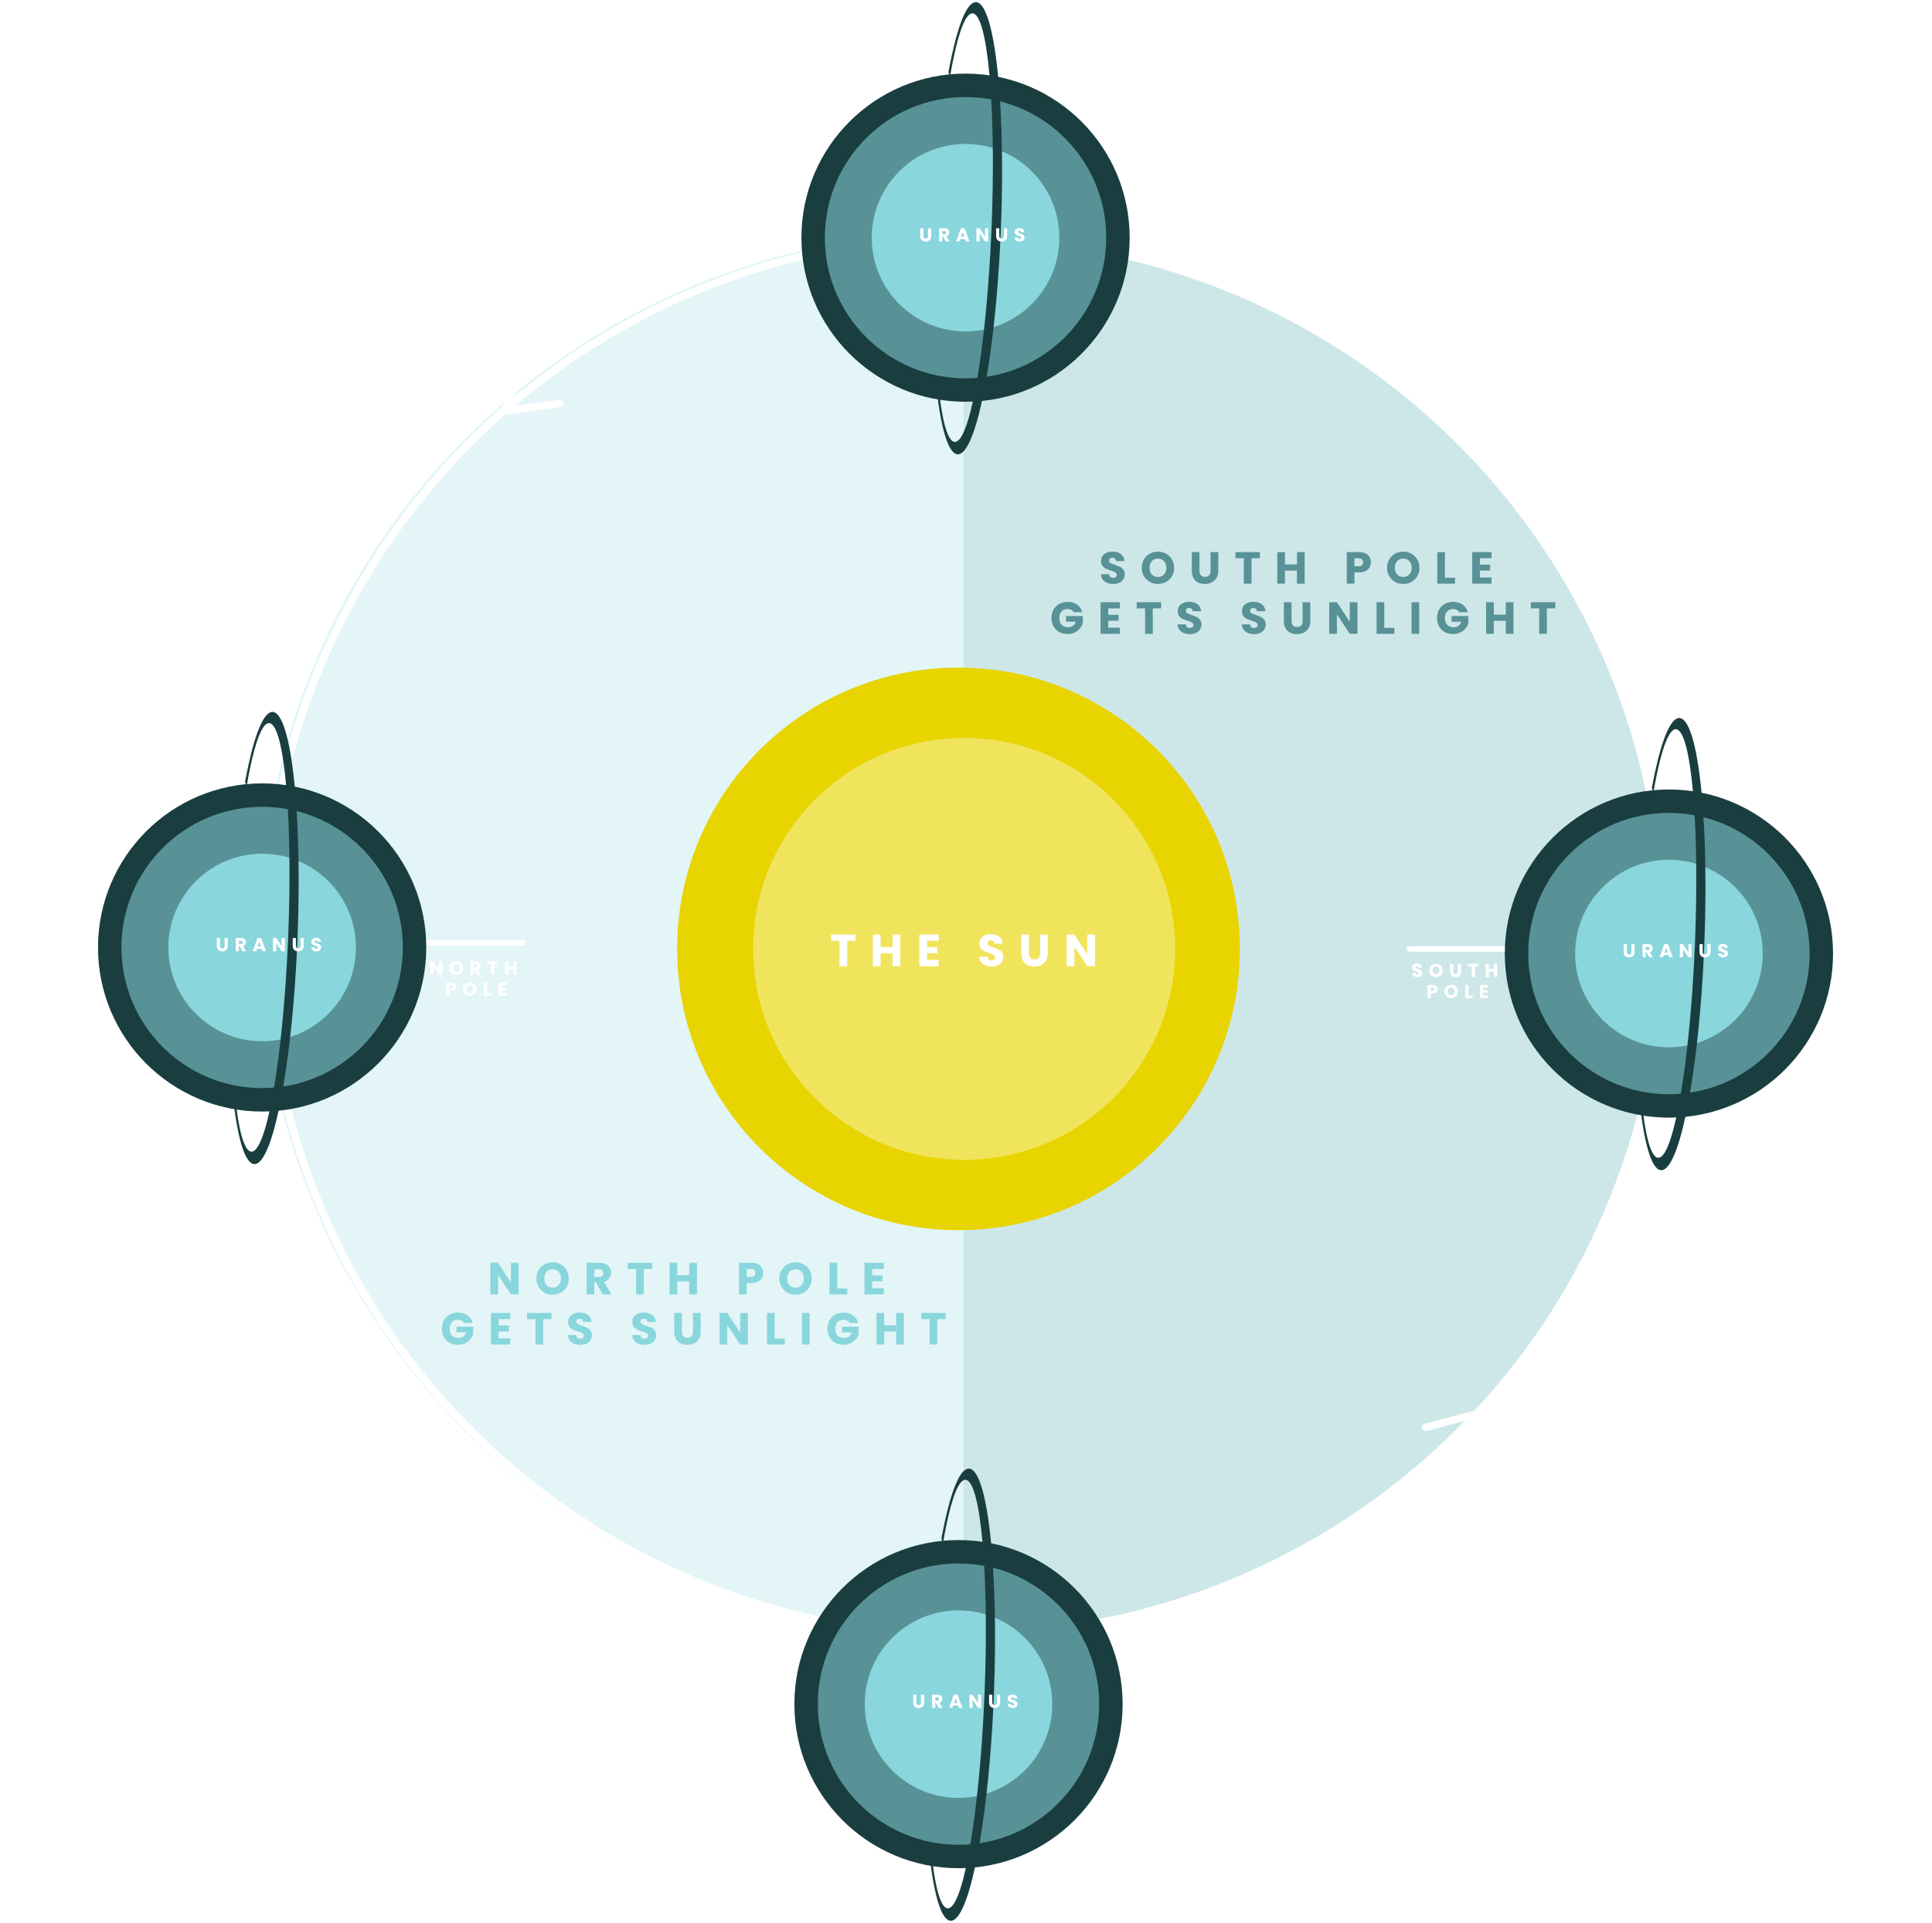 <svg width="4120" height="4102" viewBox="0 0 4120 4102" fill="none" xmlns="http://www.w3.org/2000/svg">
<g clip-path="url(#clip0_96_58)">
<circle cx="2054.5" cy="1994.5" r="1500" fill="#89D6DC" fill-opacity="0.24"/>
</g>
<g clip-path="url(#clip1_96_58)">
<circle cx="2041.5" cy="1994.5" r="1500" transform="rotate(-180 2041.5 1994.5)" fill="#2F9CA5" fill-opacity="0.24"/>
</g>
<circle cx="2059" cy="1997" r="1492" stroke="white" stroke-width="16"/>
<path d="M6 2011L1114 2011" stroke="white" stroke-width="12" stroke-linecap="round"/>
<g filter="url(#filter0_d_96_58)">
<circle cx="559" cy="2011" r="350" fill="#1A3E40"/>
</g>
<g filter="url(#filter1_d_96_58)">
<circle cx="559" cy="2011" r="300" fill="#589297"/>
</g>
<g filter="url(#filter2_d_96_58)">
<circle cx="559" cy="2011" r="200" fill="#89D6DC"/>
</g>
<g filter="url(#filter3_d_96_58)">
<path d="M529.497 1629.02C527.783 1636.9 526.115 1645.15 524.464 1653.74C523.831 1657.09 523.168 1660.49 522.539 1663.94C523.705 1666.95 524.873 1670.01 526.015 1673.17C527.179 1666.28 528.386 1659.64 529.57 1653.21C530.635 1647.6 531.706 1642.14 532.786 1636.89C545.899 1572.96 560.767 1535.85 575.12 1538.59C590.86 1541.56 603.083 1592.11 610.232 1672.09C615.88 1735.18 618.34 1816.64 616.964 1907.51C616.533 1933.71 615.825 1960.75 614.766 1988.31C614.535 1994.39 614.276 2000.53 613.988 2006.72C608.526 2130.94 597.178 2242.37 583.17 2322.77C582.57 2326.17 581.968 2329.51 581.363 2332.8C580.912 2335.33 580.457 2337.74 580.003 2340.21C566.267 2412.64 550.272 2455.36 534.942 2452.47C519.833 2449.62 508.008 2403.08 500.769 2328.83C499.11 2328.09 497.448 2327.29 495.815 2326.45C504.971 2417.1 520.686 2475.15 540.683 2478.91C559.2 2482.43 578.1 2438.92 594.254 2364.59C594.879 2361.76 595.471 2358.87 596.091 2355.94C597.453 2349.29 598.836 2342.39 600.149 2335.34C613.559 2264 624.555 2170.71 630.957 2066.25C632.087 2048.02 633.075 2029.4 633.894 2010.53C634.266 2001.99 634.61 1993.55 634.893 1985.12C639.021 1871 636.778 1766.26 629.591 1684.7C620.745 1584.13 604.332 1518.81 583.072 1514.8C564.551 1511.18 545.62 1554.7 529.497 1629.02Z" fill="#1A3E40"/>
</g>
<g filter="url(#filter4_d_96_58)">
<path d="M469.2 1996.92V2013.72C469.2 2015.4 469.613 2016.69 470.44 2017.6C471.267 2018.51 472.48 2018.96 474.08 2018.96C475.68 2018.96 476.907 2018.51 477.76 2017.6C478.613 2016.69 479.04 2015.4 479.04 2013.72V1996.92H485.88V2013.68C485.88 2016.19 485.347 2018.31 484.28 2020.04C483.213 2021.77 481.773 2023.08 479.96 2023.96C478.173 2024.84 476.173 2025.28 473.96 2025.28C471.747 2025.28 469.76 2024.85 468 2024C466.267 2023.12 464.893 2021.81 463.88 2020.08C462.867 2018.32 462.36 2016.19 462.36 2013.68V1996.92H469.2ZM517.003 2025L511.163 2014.4H509.523V2025H502.683V1996.92H514.163C516.376 1996.92 518.256 1997.31 519.803 1998.08C521.376 1998.85 522.55 1999.92 523.323 2001.28C524.096 2002.61 524.483 2004.11 524.483 2005.76C524.483 2007.63 523.95 2009.29 522.883 2010.76C521.843 2012.23 520.296 2013.27 518.243 2013.88L524.723 2025H517.003ZM509.523 2009.56H513.763C515.016 2009.56 515.95 2009.25 516.563 2008.64C517.203 2008.03 517.523 2007.16 517.523 2006.04C517.523 2004.97 517.203 2004.13 516.563 2003.52C515.95 2002.91 515.016 2002.6 513.763 2002.6H509.523V2009.56ZM558.257 2020.04H547.777L546.097 2025H538.937L549.097 1996.92H557.017L567.177 2025H559.937L558.257 2020.04ZM556.497 2014.76L553.017 2004.48L549.577 2014.76H556.497ZM607.389 2025H600.549L589.109 2007.68V2025H582.269V1996.92H589.109L600.549 2014.32V1996.92H607.389V2025ZM631.067 1996.92V2013.72C631.067 2015.4 631.481 2016.69 632.307 2017.6C633.134 2018.51 634.347 2018.96 635.947 2018.96C637.547 2018.96 638.774 2018.51 639.627 2017.6C640.481 2016.69 640.907 2015.4 640.907 2013.72V1996.92H647.747V2013.68C647.747 2016.19 647.214 2018.31 646.147 2020.04C645.081 2021.77 643.641 2023.08 641.827 2023.96C640.041 2024.84 638.041 2025.28 635.827 2025.28C633.614 2025.28 631.627 2024.85 629.867 2024C628.134 2023.12 626.761 2021.81 625.747 2020.08C624.734 2018.32 624.227 2016.19 624.227 2013.68V1996.92H631.067ZM674.71 2025.28C672.657 2025.28 670.817 2024.95 669.19 2024.28C667.564 2023.61 666.257 2022.63 665.27 2021.32C664.31 2020.01 663.804 2018.44 663.75 2016.6H671.03C671.137 2017.64 671.497 2018.44 672.11 2019C672.724 2019.53 673.524 2019.8 674.51 2019.8C675.524 2019.8 676.324 2019.57 676.91 2019.12C677.497 2018.64 677.79 2017.99 677.79 2017.16C677.79 2016.47 677.55 2015.89 677.07 2015.44C676.617 2014.99 676.044 2014.61 675.35 2014.32C674.684 2014.03 673.724 2013.69 672.47 2013.32C670.657 2012.76 669.177 2012.2 668.03 2011.64C666.884 2011.08 665.897 2010.25 665.07 2009.16C664.244 2008.07 663.83 2006.64 663.83 2004.88C663.83 2002.27 664.777 2000.23 666.67 1998.76C668.564 1997.27 671.03 1996.52 674.07 1996.52C677.164 1996.52 679.657 1997.27 681.55 1998.76C683.444 2000.23 684.457 2002.28 684.59 2004.92H677.19C677.137 2004.01 676.804 2003.31 676.19 2002.8C675.577 2002.27 674.79 2002 673.83 2002C673.004 2002 672.337 2002.23 671.83 2002.68C671.324 2003.11 671.07 2003.73 671.07 2004.56C671.07 2005.47 671.497 2006.17 672.35 2006.68C673.204 2007.19 674.537 2007.73 676.35 2008.32C678.164 2008.93 679.63 2009.52 680.75 2010.08C681.897 2010.64 682.884 2011.45 683.71 2012.52C684.537 2013.59 684.95 2014.96 684.95 2016.64C684.95 2018.24 684.537 2019.69 683.71 2021C682.91 2022.31 681.737 2023.35 680.19 2024.12C678.644 2024.89 676.817 2025.28 674.71 2025.28Z" fill="white"/>
</g>
<g filter="url(#filter5_d_96_58)">
<path d="M22.566 2067.28C20.512 2067.28 18.672 2066.95 17.046 2066.28C15.419 2065.61 14.112 2064.63 13.126 2063.32C12.166 2062.01 11.659 2060.44 11.606 2058.6H18.886C18.992 2059.64 19.352 2060.44 19.966 2061C20.579 2061.53 21.379 2061.8 22.366 2061.8C23.379 2061.8 24.179 2061.57 24.766 2061.12C25.352 2060.64 25.646 2059.99 25.646 2059.16C25.646 2058.47 25.406 2057.89 24.926 2057.44C24.472 2056.99 23.899 2056.61 23.206 2056.32C22.539 2056.03 21.579 2055.69 20.326 2055.32C18.512 2054.76 17.032 2054.2 15.886 2053.64C14.739 2053.08 13.752 2052.25 12.926 2051.16C12.099 2050.07 11.686 2048.64 11.686 2046.88C11.686 2044.27 12.632 2042.23 14.526 2040.76C16.419 2039.27 18.886 2038.52 21.926 2038.52C25.019 2038.52 27.512 2039.27 29.406 2040.76C31.299 2042.23 32.312 2044.28 32.446 2046.92H25.046C24.992 2046.01 24.659 2045.31 24.046 2044.8C23.432 2044.27 22.646 2044 21.686 2044C20.859 2044 20.192 2044.23 19.686 2044.68C19.179 2045.11 18.926 2045.73 18.926 2046.56C18.926 2047.47 19.352 2048.17 20.206 2048.68C21.059 2049.19 22.392 2049.73 24.206 2050.32C26.019 2050.93 27.486 2051.52 28.606 2052.08C29.752 2052.64 30.739 2053.45 31.566 2054.52C32.392 2055.59 32.806 2056.96 32.806 2058.64C32.806 2060.24 32.392 2061.69 31.566 2063C30.766 2064.31 29.592 2065.35 28.046 2066.12C26.499 2066.89 24.672 2067.28 22.566 2067.28ZM62.295 2067.28C59.655 2067.28 57.228 2066.67 55.015 2065.44C52.828 2064.21 51.082 2062.51 49.775 2060.32C48.495 2058.11 47.855 2055.63 47.855 2052.88C47.855 2050.13 48.495 2047.67 49.775 2045.48C51.082 2043.29 52.828 2041.59 55.015 2040.36C57.228 2039.13 59.655 2038.52 62.295 2038.52C64.935 2038.52 67.349 2039.13 69.535 2040.36C71.749 2041.59 73.482 2043.29 74.735 2045.48C76.015 2047.67 76.655 2050.13 76.655 2052.88C76.655 2055.63 76.015 2058.11 74.735 2060.32C73.455 2062.51 71.722 2064.21 69.535 2065.44C67.349 2066.67 64.935 2067.28 62.295 2067.28ZM62.295 2061.04C64.535 2061.04 66.322 2060.29 67.655 2058.8C69.015 2057.31 69.695 2055.33 69.695 2052.88C69.695 2050.4 69.015 2048.43 67.655 2046.96C66.322 2045.47 64.535 2044.72 62.295 2044.72C60.029 2044.72 58.215 2045.45 56.855 2046.92C55.522 2048.39 54.855 2050.37 54.855 2052.88C54.855 2055.36 55.522 2057.35 56.855 2058.84C58.215 2060.31 60.029 2061.04 62.295 2061.04ZM99.18 2038.92V2055.72C99.18 2057.4 99.594 2058.69 100.42 2059.6C101.247 2060.51 102.46 2060.96 104.06 2060.96C105.66 2060.96 106.887 2060.51 107.74 2059.6C108.594 2058.69 109.02 2057.4 109.02 2055.72V2038.92H115.86V2055.68C115.86 2058.19 115.327 2060.31 114.26 2062.04C113.194 2063.77 111.754 2065.08 109.94 2065.96C108.154 2066.84 106.154 2067.28 103.94 2067.28C101.727 2067.28 99.74 2066.85 97.981 2066C96.247 2065.12 94.874 2063.81 93.861 2062.08C92.847 2060.32 92.341 2058.19 92.341 2055.68V2038.92H99.18ZM152.864 2038.92V2044.4H145.424V2067H138.584V2044.4H131.144V2038.92H152.864ZM192.616 2038.92V2067H185.776V2055.44H175.136V2067H168.296V2038.92H175.136V2049.92H185.776V2038.92H192.616ZM65.825 2092.96C65.825 2094.59 65.452 2096.08 64.705 2097.44C63.959 2098.77 62.812 2099.85 61.265 2100.68C59.719 2101.51 57.799 2101.92 55.505 2101.92H51.265V2112H44.425V2083.92H55.505C57.745 2083.92 59.639 2084.31 61.185 2085.08C62.732 2085.85 63.892 2086.92 64.665 2088.28C65.439 2089.64 65.825 2091.2 65.825 2092.96ZM54.985 2096.48C56.292 2096.48 57.265 2096.17 57.905 2095.56C58.545 2094.95 58.865 2094.08 58.865 2092.96C58.865 2091.84 58.545 2090.97 57.905 2090.36C57.265 2089.75 56.292 2089.44 54.985 2089.44H51.265V2096.48H54.985ZM94.666 2112.28C92.026 2112.28 89.6 2111.67 87.386 2110.44C85.2 2109.21 83.453 2107.51 82.146 2105.32C80.866 2103.11 80.226 2100.63 80.226 2097.88C80.226 2095.13 80.866 2092.67 82.146 2090.48C83.453 2088.29 85.2 2086.59 87.386 2085.36C89.6 2084.13 92.026 2083.52 94.666 2083.52C97.306 2083.52 99.72 2084.13 101.906 2085.36C104.12 2086.59 105.853 2088.29 107.106 2090.48C108.386 2092.67 109.026 2095.13 109.026 2097.88C109.026 2100.63 108.386 2103.11 107.106 2105.32C105.826 2107.51 104.093 2109.21 101.906 2110.44C99.72 2111.67 97.306 2112.28 94.666 2112.28ZM94.666 2106.04C96.906 2106.04 98.693 2105.29 100.026 2103.8C101.386 2102.31 102.066 2100.33 102.066 2097.88C102.066 2095.4 101.386 2093.43 100.026 2091.96C98.693 2090.47 96.906 2089.72 94.666 2089.72C92.4 2089.72 90.586 2090.45 89.226 2091.92C87.893 2093.39 87.226 2095.37 87.226 2097.88C87.226 2100.36 87.893 2102.35 89.226 2103.84C90.586 2105.31 92.4 2106.04 94.666 2106.04ZM131.672 2106.72H140.632V2112H124.832V2083.92H131.672V2106.72ZM162.734 2089.4V2095.08H171.894V2100.36H162.734V2106.52H173.094V2112H155.894V2083.92H173.094V2089.4H162.734Z" fill="white"/>
</g>
<g filter="url(#filter6_d_96_58)">
<path d="M942.846 2075H936.006L924.566 2057.68V2075H917.726V2046.92H924.566L936.006 2064.32V2046.92H942.846V2075ZM973.084 2075.28C970.444 2075.28 968.018 2074.67 965.804 2073.44C963.618 2072.21 961.871 2070.51 960.564 2068.32C959.284 2066.11 958.644 2063.63 958.644 2060.88C958.644 2058.13 959.284 2055.67 960.564 2053.48C961.871 2051.29 963.618 2049.59 965.804 2048.36C968.018 2047.13 970.444 2046.52 973.084 2046.52C975.724 2046.52 978.138 2047.13 980.324 2048.36C982.538 2049.59 984.271 2051.29 985.524 2053.48C986.804 2055.67 987.444 2058.13 987.444 2060.88C987.444 2063.63 986.804 2066.11 985.524 2068.32C984.244 2070.51 982.511 2072.21 980.324 2073.44C978.138 2074.67 975.724 2075.28 973.084 2075.28ZM973.084 2069.04C975.324 2069.04 977.111 2068.29 978.444 2066.8C979.804 2065.31 980.484 2063.33 980.484 2060.88C980.484 2058.4 979.804 2056.43 978.444 2054.96C977.111 2053.47 975.324 2052.72 973.084 2052.72C970.818 2052.72 969.004 2053.45 967.644 2054.92C966.311 2056.39 965.644 2058.37 965.644 2060.88C965.644 2063.36 966.311 2065.35 967.644 2066.84C969.004 2068.31 970.818 2069.04 973.084 2069.04ZM1017.57 2075L1011.73 2064.4H1010.09V2075H1003.25V2046.92H1014.73C1016.94 2046.92 1018.82 2047.31 1020.37 2048.08C1021.94 2048.85 1023.12 2049.92 1023.89 2051.28C1024.66 2052.61 1025.05 2054.11 1025.05 2055.76C1025.05 2057.63 1024.52 2059.29 1023.45 2060.76C1022.41 2062.23 1020.86 2063.27 1018.81 2063.88L1025.29 2075H1017.57ZM1010.09 2059.56H1014.33C1015.58 2059.56 1016.52 2059.25 1017.13 2058.64C1017.77 2058.03 1018.09 2057.16 1018.09 2056.04C1018.09 2054.97 1017.77 2054.13 1017.13 2053.52C1016.52 2052.91 1015.58 2052.6 1014.33 2052.6H1010.09V2059.56ZM1061.54 2046.92V2052.4H1054.1V2075H1047.26V2052.4H1039.82V2046.92H1061.54ZM1101.3 2046.92V2075H1094.46V2063.44H1083.82V2075H1076.98V2046.92H1083.82V2057.92H1094.46V2046.92H1101.3ZM972.825 2100.96C972.825 2102.59 972.452 2104.08 971.705 2105.44C970.959 2106.77 969.812 2107.85 968.265 2108.68C966.719 2109.51 964.799 2109.92 962.505 2109.92H958.265V2120H951.425V2091.92H962.505C964.745 2091.92 966.639 2092.31 968.185 2093.08C969.732 2093.85 970.892 2094.92 971.665 2096.28C972.439 2097.64 972.825 2099.2 972.825 2100.96ZM961.985 2104.48C963.292 2104.48 964.265 2104.17 964.905 2103.56C965.545 2102.95 965.865 2102.08 965.865 2100.96C965.865 2099.84 965.545 2098.97 964.905 2098.36C964.265 2097.75 963.292 2097.44 961.985 2097.44H958.265V2104.48H961.985ZM1001.67 2120.28C999.026 2120.28 996.6 2119.67 994.386 2118.44C992.2 2117.21 990.453 2115.51 989.146 2113.32C987.866 2111.11 987.226 2108.63 987.226 2105.88C987.226 2103.13 987.866 2100.67 989.146 2098.48C990.453 2096.29 992.2 2094.59 994.386 2093.36C996.6 2092.13 999.026 2091.52 1001.67 2091.52C1004.31 2091.52 1006.72 2092.13 1008.91 2093.36C1011.12 2094.59 1012.85 2096.29 1014.11 2098.48C1015.39 2100.67 1016.03 2103.13 1016.03 2105.88C1016.03 2108.63 1015.39 2111.11 1014.11 2113.32C1012.83 2115.51 1011.09 2117.21 1008.91 2118.44C1006.72 2119.67 1004.31 2120.28 1001.67 2120.28ZM1001.67 2114.04C1003.91 2114.04 1005.69 2113.29 1007.03 2111.8C1008.39 2110.31 1009.07 2108.33 1009.07 2105.88C1009.07 2103.4 1008.39 2101.43 1007.03 2099.96C1005.69 2098.47 1003.91 2097.72 1001.67 2097.72C999.4 2097.72 997.586 2098.45 996.226 2099.92C994.893 2101.39 994.226 2103.37 994.226 2105.88C994.226 2108.36 994.893 2110.35 996.226 2111.84C997.586 2113.31 999.4 2114.04 1001.67 2114.04ZM1038.67 2114.72H1047.63V2120H1031.83V2091.92H1038.67V2114.72ZM1069.73 2097.4V2103.08H1078.89V2108.36H1069.73V2114.52H1080.09V2120H1062.89V2091.92H1080.09V2097.4H1069.73Z" fill="white"/>
</g>
<path d="M3006 2024L4114 2024" stroke="white" stroke-width="12" stroke-linecap="round"/>
<g filter="url(#filter7_d_96_58)">
<circle cx="3559" cy="2024" r="350" fill="#1A3E40"/>
</g>
<g filter="url(#filter8_d_96_58)">
<circle cx="3559" cy="2024" r="300" fill="#589297"/>
</g>
<g filter="url(#filter9_d_96_58)">
<circle cx="3559" cy="2024" r="200" fill="#89D6DC"/>
</g>
<g filter="url(#filter10_d_96_58)">
<path d="M3529.5 1642.02C3527.78 1649.9 3526.12 1658.15 3524.46 1666.74C3523.83 1670.09 3523.17 1673.49 3522.54 1676.94C3523.71 1679.95 3524.87 1683.01 3526.02 1686.17C3527.18 1679.28 3528.39 1672.64 3529.57 1666.21C3530.63 1660.6 3531.71 1655.14 3532.79 1649.89C3545.9 1585.96 3560.77 1548.85 3575.12 1551.59C3590.86 1554.56 3603.08 1605.11 3610.23 1685.09C3615.88 1748.18 3618.34 1829.64 3616.96 1920.51C3616.53 1946.71 3615.83 1973.75 3614.77 2001.31C3614.54 2007.39 3614.28 2013.53 3613.99 2019.72C3608.53 2143.94 3597.18 2255.37 3583.17 2335.77C3582.57 2339.17 3581.97 2342.51 3581.36 2345.8C3580.91 2348.33 3580.46 2350.74 3580 2353.21C3566.27 2425.64 3550.27 2468.36 3534.94 2465.47C3519.83 2462.62 3508.01 2416.08 3500.77 2341.83C3499.11 2341.09 3497.45 2340.29 3495.82 2339.45C3504.97 2430.1 3520.69 2488.15 3540.68 2491.91C3559.2 2495.43 3578.1 2451.92 3594.25 2377.59C3594.88 2374.76 3595.47 2371.87 3596.09 2368.94C3597.45 2362.29 3598.84 2355.39 3600.15 2348.34C3613.56 2277 3624.56 2183.71 3630.96 2079.25C3632.09 2061.02 3633.07 2042.4 3633.89 2023.53C3634.27 2014.99 3634.61 2006.55 3634.89 1998.12C3639.02 1884 3636.78 1779.26 3629.59 1697.7C3620.75 1597.13 3604.33 1531.81 3583.07 1527.8C3564.55 1524.18 3545.62 1567.7 3529.5 1642.02Z" fill="#1A3E40"/>
</g>
<g filter="url(#filter11_d_96_58)">
<path d="M3469.2 2009.92V2026.72C3469.2 2028.4 3469.61 2029.69 3470.44 2030.6C3471.27 2031.51 3472.48 2031.96 3474.08 2031.96C3475.68 2031.96 3476.91 2031.51 3477.76 2030.6C3478.61 2029.69 3479.04 2028.4 3479.04 2026.72V2009.92H3485.88V2026.68C3485.88 2029.19 3485.35 2031.31 3484.28 2033.04C3483.21 2034.77 3481.77 2036.08 3479.96 2036.96C3478.17 2037.84 3476.17 2038.28 3473.96 2038.28C3471.75 2038.28 3469.76 2037.85 3468 2037C3466.27 2036.12 3464.89 2034.81 3463.88 2033.08C3462.87 2031.32 3462.36 2029.19 3462.36 2026.68V2009.92H3469.2ZM3517 2038L3511.16 2027.4H3509.52V2038H3502.68V2009.92H3514.16C3516.38 2009.92 3518.26 2010.31 3519.8 2011.08C3521.38 2011.85 3522.55 2012.92 3523.32 2014.28C3524.1 2015.61 3524.48 2017.11 3524.48 2018.76C3524.48 2020.63 3523.95 2022.29 3522.88 2023.76C3521.84 2025.23 3520.3 2026.27 3518.24 2026.88L3524.72 2038H3517ZM3509.52 2022.56H3513.76C3515.02 2022.56 3515.95 2022.25 3516.56 2021.64C3517.2 2021.03 3517.52 2020.16 3517.52 2019.04C3517.52 2017.97 3517.2 2017.13 3516.56 2016.52C3515.95 2015.91 3515.02 2015.6 3513.76 2015.6H3509.52V2022.56ZM3558.26 2033.04H3547.78L3546.1 2038H3538.94L3549.1 2009.92H3557.02L3567.18 2038H3559.94L3558.26 2033.04ZM3556.5 2027.76L3553.02 2017.48L3549.58 2027.76H3556.5ZM3607.39 2038H3600.55L3589.11 2020.68V2038H3582.27V2009.92H3589.11L3600.55 2027.32V2009.92H3607.39V2038ZM3631.07 2009.92V2026.72C3631.07 2028.4 3631.48 2029.69 3632.31 2030.6C3633.13 2031.51 3634.35 2031.96 3635.95 2031.96C3637.55 2031.96 3638.77 2031.51 3639.63 2030.6C3640.48 2029.69 3640.91 2028.4 3640.91 2026.72V2009.92H3647.75V2026.68C3647.75 2029.19 3647.21 2031.31 3646.15 2033.04C3645.08 2034.77 3643.64 2036.08 3641.83 2036.96C3640.04 2037.84 3638.04 2038.28 3635.83 2038.28C3633.61 2038.28 3631.63 2037.85 3629.87 2037C3628.13 2036.12 3626.76 2034.81 3625.75 2033.08C3624.73 2031.32 3624.23 2029.19 3624.23 2026.68V2009.92H3631.07ZM3674.71 2038.28C3672.66 2038.28 3670.82 2037.95 3669.19 2037.28C3667.56 2036.61 3666.26 2035.63 3665.27 2034.32C3664.31 2033.01 3663.8 2031.44 3663.75 2029.6H3671.03C3671.14 2030.64 3671.5 2031.44 3672.11 2032C3672.72 2032.53 3673.52 2032.8 3674.51 2032.8C3675.52 2032.8 3676.32 2032.57 3676.91 2032.12C3677.5 2031.64 3677.79 2030.99 3677.79 2030.16C3677.79 2029.47 3677.55 2028.89 3677.07 2028.44C3676.62 2027.99 3676.04 2027.61 3675.35 2027.32C3674.68 2027.03 3673.72 2026.69 3672.47 2026.32C3670.66 2025.76 3669.18 2025.2 3668.03 2024.64C3666.88 2024.08 3665.9 2023.25 3665.07 2022.16C3664.24 2021.07 3663.83 2019.64 3663.83 2017.88C3663.83 2015.27 3664.78 2013.23 3666.67 2011.76C3668.56 2010.27 3671.03 2009.52 3674.07 2009.52C3677.16 2009.52 3679.66 2010.27 3681.55 2011.76C3683.44 2013.23 3684.46 2015.28 3684.59 2017.92H3677.19C3677.14 2017.01 3676.8 2016.31 3676.19 2015.8C3675.58 2015.27 3674.79 2015 3673.83 2015C3673 2015 3672.34 2015.23 3671.83 2015.68C3671.32 2016.11 3671.07 2016.73 3671.07 2017.56C3671.07 2018.47 3671.5 2019.17 3672.35 2019.68C3673.2 2020.19 3674.54 2020.73 3676.35 2021.32C3678.16 2021.93 3679.63 2022.52 3680.75 2023.08C3681.9 2023.64 3682.88 2024.45 3683.71 2025.52C3684.54 2026.59 3684.95 2027.96 3684.95 2029.64C3684.95 2031.24 3684.54 2032.69 3683.71 2034C3682.91 2035.31 3681.74 2036.35 3680.19 2037.12C3678.64 2037.89 3676.82 2038.28 3674.71 2038.28Z" fill="white"/>
</g>
<g filter="url(#filter12_d_96_58)">
<path d="M3022.57 2080.28C3020.51 2080.28 3018.67 2079.95 3017.05 2079.28C3015.42 2078.61 3014.11 2077.63 3013.13 2076.32C3012.17 2075.01 3011.66 2073.44 3011.61 2071.6H3018.89C3018.99 2072.64 3019.35 2073.44 3019.97 2074C3020.58 2074.53 3021.38 2074.8 3022.37 2074.8C3023.38 2074.8 3024.18 2074.57 3024.77 2074.12C3025.35 2073.64 3025.65 2072.99 3025.65 2072.16C3025.65 2071.47 3025.41 2070.89 3024.93 2070.44C3024.47 2069.99 3023.9 2069.61 3023.21 2069.32C3022.54 2069.03 3021.58 2068.69 3020.33 2068.32C3018.51 2067.76 3017.03 2067.2 3015.89 2066.64C3014.74 2066.08 3013.75 2065.25 3012.93 2064.16C3012.1 2063.07 3011.69 2061.64 3011.69 2059.88C3011.69 2057.27 3012.63 2055.23 3014.53 2053.76C3016.42 2052.27 3018.89 2051.52 3021.93 2051.52C3025.02 2051.52 3027.51 2052.27 3029.41 2053.76C3031.3 2055.23 3032.31 2057.28 3032.45 2059.92H3025.05C3024.99 2059.01 3024.66 2058.31 3024.05 2057.8C3023.43 2057.27 3022.65 2057 3021.69 2057C3020.86 2057 3020.19 2057.23 3019.69 2057.68C3019.18 2058.11 3018.93 2058.73 3018.93 2059.56C3018.93 2060.47 3019.35 2061.17 3020.21 2061.68C3021.06 2062.19 3022.39 2062.73 3024.21 2063.32C3026.02 2063.93 3027.49 2064.52 3028.61 2065.08C3029.75 2065.64 3030.74 2066.45 3031.57 2067.52C3032.39 2068.59 3032.81 2069.96 3032.81 2071.64C3032.81 2073.24 3032.39 2074.69 3031.57 2076C3030.77 2077.31 3029.59 2078.35 3028.05 2079.12C3026.5 2079.89 3024.67 2080.28 3022.57 2080.28ZM3062.3 2080.28C3059.66 2080.28 3057.23 2079.67 3055.02 2078.44C3052.83 2077.21 3051.08 2075.51 3049.78 2073.32C3048.5 2071.11 3047.86 2068.63 3047.86 2065.88C3047.86 2063.13 3048.5 2060.67 3049.78 2058.48C3051.08 2056.29 3052.83 2054.59 3055.02 2053.36C3057.23 2052.13 3059.66 2051.52 3062.3 2051.52C3064.94 2051.52 3067.35 2052.13 3069.54 2053.36C3071.75 2054.59 3073.48 2056.29 3074.74 2058.48C3076.02 2060.67 3076.66 2063.13 3076.66 2065.88C3076.66 2068.63 3076.02 2071.11 3074.74 2073.32C3073.46 2075.51 3071.72 2077.21 3069.54 2078.44C3067.35 2079.67 3064.94 2080.28 3062.3 2080.28ZM3062.3 2074.04C3064.54 2074.04 3066.32 2073.29 3067.66 2071.8C3069.02 2070.31 3069.7 2068.33 3069.7 2065.88C3069.7 2063.4 3069.02 2061.43 3067.66 2059.96C3066.32 2058.47 3064.54 2057.72 3062.3 2057.72C3060.03 2057.72 3058.22 2058.45 3056.86 2059.92C3055.52 2061.39 3054.86 2063.37 3054.86 2065.88C3054.86 2068.36 3055.52 2070.35 3056.86 2071.84C3058.22 2073.31 3060.03 2074.04 3062.3 2074.04ZM3099.18 2051.92V2068.72C3099.18 2070.4 3099.59 2071.69 3100.42 2072.6C3101.25 2073.51 3102.46 2073.96 3104.06 2073.96C3105.66 2073.96 3106.89 2073.51 3107.74 2072.6C3108.59 2071.69 3109.02 2070.4 3109.02 2068.72V2051.92H3115.86V2068.68C3115.86 2071.19 3115.33 2073.31 3114.26 2075.04C3113.19 2076.77 3111.75 2078.08 3109.94 2078.96C3108.15 2079.84 3106.15 2080.28 3103.94 2080.28C3101.73 2080.28 3099.74 2079.85 3097.98 2079C3096.25 2078.12 3094.87 2076.81 3093.86 2075.08C3092.85 2073.32 3092.34 2071.19 3092.34 2068.68V2051.92H3099.18ZM3152.86 2051.92V2057.4H3145.42V2080H3138.58V2057.4H3131.14V2051.92H3152.86ZM3192.62 2051.92V2080H3185.78V2068.44H3175.14V2080H3168.3V2051.92H3175.14V2062.92H3185.78V2051.92H3192.62ZM3065.83 2105.96C3065.83 2107.59 3065.45 2109.08 3064.71 2110.44C3063.96 2111.77 3062.81 2112.85 3061.27 2113.68C3059.72 2114.51 3057.8 2114.92 3055.51 2114.92H3051.27V2125H3044.43V2096.92H3055.51C3057.75 2096.92 3059.64 2097.31 3061.19 2098.08C3062.73 2098.85 3063.89 2099.92 3064.67 2101.28C3065.44 2102.64 3065.83 2104.2 3065.83 2105.96ZM3054.99 2109.48C3056.29 2109.48 3057.27 2109.17 3057.91 2108.56C3058.55 2107.95 3058.87 2107.08 3058.87 2105.96C3058.87 2104.84 3058.55 2103.97 3057.91 2103.36C3057.27 2102.75 3056.29 2102.44 3054.99 2102.44H3051.27V2109.48H3054.99ZM3094.67 2125.28C3092.03 2125.28 3089.6 2124.67 3087.39 2123.44C3085.2 2122.21 3083.45 2120.51 3082.15 2118.32C3080.87 2116.11 3080.23 2113.63 3080.23 2110.88C3080.23 2108.13 3080.87 2105.67 3082.15 2103.48C3083.45 2101.29 3085.2 2099.59 3087.39 2098.36C3089.6 2097.13 3092.03 2096.52 3094.67 2096.52C3097.31 2096.52 3099.72 2097.13 3101.91 2098.36C3104.12 2099.59 3105.85 2101.29 3107.11 2103.48C3108.39 2105.67 3109.03 2108.13 3109.03 2110.88C3109.03 2113.63 3108.39 2116.11 3107.11 2118.32C3105.83 2120.51 3104.09 2122.21 3101.91 2123.44C3099.72 2124.67 3097.31 2125.28 3094.67 2125.28ZM3094.67 2119.04C3096.91 2119.04 3098.69 2118.29 3100.03 2116.8C3101.39 2115.31 3102.07 2113.33 3102.07 2110.88C3102.07 2108.4 3101.39 2106.43 3100.03 2104.96C3098.69 2103.47 3096.91 2102.72 3094.67 2102.72C3092.4 2102.72 3090.59 2103.45 3089.23 2104.92C3087.89 2106.39 3087.23 2108.37 3087.23 2110.88C3087.23 2113.36 3087.89 2115.35 3089.23 2116.84C3090.59 2118.31 3092.4 2119.04 3094.67 2119.04ZM3131.67 2119.72H3140.63V2125H3124.83V2096.92H3131.67V2119.72ZM3162.73 2102.4V2108.08H3171.89V2113.36H3162.73V2119.52H3173.09V2125H3155.89V2096.92H3173.09V2102.4H3162.73Z" fill="white"/>
</g>
<g filter="url(#filter13_d_96_58)">
<path d="M3942.85 2088H3936.01L3924.57 2070.68V2088H3917.73V2059.92H3924.57L3936.01 2077.32V2059.92H3942.85V2088ZM3973.08 2088.28C3970.44 2088.28 3968.02 2087.67 3965.8 2086.44C3963.62 2085.21 3961.87 2083.51 3960.56 2081.32C3959.28 2079.11 3958.64 2076.63 3958.64 2073.88C3958.64 2071.13 3959.28 2068.67 3960.56 2066.48C3961.87 2064.29 3963.62 2062.59 3965.8 2061.36C3968.02 2060.13 3970.44 2059.52 3973.08 2059.52C3975.72 2059.52 3978.14 2060.13 3980.32 2061.36C3982.54 2062.59 3984.27 2064.29 3985.52 2066.48C3986.8 2068.67 3987.44 2071.13 3987.44 2073.88C3987.44 2076.63 3986.8 2079.11 3985.52 2081.32C3984.24 2083.51 3982.51 2085.21 3980.32 2086.44C3978.14 2087.67 3975.72 2088.28 3973.08 2088.28ZM3973.08 2082.04C3975.32 2082.04 3977.11 2081.29 3978.44 2079.8C3979.8 2078.31 3980.48 2076.33 3980.48 2073.88C3980.48 2071.4 3979.8 2069.43 3978.44 2067.96C3977.11 2066.47 3975.32 2065.72 3973.08 2065.72C3970.82 2065.72 3969 2066.45 3967.64 2067.92C3966.31 2069.39 3965.64 2071.37 3965.64 2073.88C3965.64 2076.36 3966.31 2078.35 3967.64 2079.84C3969 2081.31 3970.82 2082.04 3973.08 2082.04ZM4017.57 2088L4011.73 2077.4H4010.09V2088H4003.25V2059.92H4014.73C4016.94 2059.92 4018.82 2060.31 4020.37 2061.08C4021.94 2061.85 4023.12 2062.92 4023.89 2064.28C4024.66 2065.61 4025.05 2067.11 4025.05 2068.76C4025.05 2070.63 4024.52 2072.29 4023.45 2073.76C4022.41 2075.23 4020.86 2076.27 4018.81 2076.88L4025.29 2088H4017.57ZM4010.09 2072.56H4014.33C4015.58 2072.56 4016.52 2072.25 4017.13 2071.64C4017.77 2071.03 4018.09 2070.16 4018.09 2069.04C4018.09 2067.97 4017.77 2067.13 4017.13 2066.52C4016.52 2065.91 4015.58 2065.6 4014.33 2065.6H4010.09V2072.56ZM4061.54 2059.92V2065.4H4054.1V2088H4047.26V2065.4H4039.82V2059.92H4061.54ZM4101.3 2059.92V2088H4094.46V2076.44H4083.82V2088H4076.98V2059.92H4083.82V2070.92H4094.46V2059.92H4101.3ZM3972.83 2113.96C3972.83 2115.59 3972.45 2117.08 3971.71 2118.44C3970.96 2119.77 3969.81 2120.85 3968.27 2121.68C3966.72 2122.51 3964.8 2122.92 3962.51 2122.92H3958.27V2133H3951.43V2104.92H3962.51C3964.75 2104.92 3966.64 2105.31 3968.19 2106.08C3969.73 2106.85 3970.89 2107.92 3971.67 2109.28C3972.44 2110.64 3972.83 2112.2 3972.83 2113.96ZM3961.99 2117.48C3963.29 2117.48 3964.27 2117.17 3964.91 2116.56C3965.55 2115.95 3965.87 2115.08 3965.87 2113.96C3965.87 2112.84 3965.55 2111.97 3964.91 2111.36C3964.27 2110.75 3963.29 2110.44 3961.99 2110.44H3958.27V2117.48H3961.99ZM4001.67 2133.28C3999.03 2133.28 3996.6 2132.67 3994.39 2131.44C3992.2 2130.21 3990.45 2128.51 3989.15 2126.32C3987.87 2124.11 3987.23 2121.63 3987.23 2118.88C3987.23 2116.13 3987.87 2113.67 3989.15 2111.48C3990.45 2109.29 3992.2 2107.59 3994.39 2106.36C3996.6 2105.13 3999.03 2104.52 4001.67 2104.52C4004.31 2104.52 4006.72 2105.13 4008.91 2106.36C4011.12 2107.59 4012.85 2109.29 4014.11 2111.48C4015.39 2113.67 4016.03 2116.13 4016.03 2118.88C4016.03 2121.63 4015.39 2124.11 4014.11 2126.32C4012.83 2128.51 4011.09 2130.21 4008.91 2131.44C4006.72 2132.67 4004.31 2133.28 4001.67 2133.28ZM4001.67 2127.04C4003.91 2127.04 4005.69 2126.29 4007.03 2124.8C4008.39 2123.31 4009.07 2121.33 4009.07 2118.88C4009.07 2116.4 4008.39 2114.43 4007.03 2112.96C4005.69 2111.47 4003.91 2110.72 4001.67 2110.72C3999.4 2110.72 3997.59 2111.45 3996.23 2112.92C3994.89 2114.39 3994.23 2116.37 3994.23 2118.88C3994.23 2121.36 3994.89 2123.35 3996.23 2124.84C3997.59 2126.31 3999.4 2127.04 4001.67 2127.04ZM4038.67 2127.72H4047.63V2133H4031.83V2104.92H4038.67V2127.72ZM4069.73 2110.4V2116.08H4078.89V2121.36H4069.73V2127.52H4080.09V2133H4062.89V2104.92H4080.09V2110.4H4069.73Z" fill="white"/>
</g>
<circle cx="2044" cy="2024" r="600" fill="#E8D400"/>
<circle cx="2056" cy="2024" r="450" fill="#F1E566" fill-opacity="0.91"/>
<g filter="url(#filter14_d_96_58)">
<path d="M1824.43 1989.61V2002.76H1806.58V2057H1790.16V2002.76H1772.3V1989.61H1824.43ZM1919.84 1989.61V2057H1903.42V2029.26H1877.89V2057H1861.47V1989.61H1877.89V2016.01H1903.42V1989.61H1919.84ZM1976.91 2002.76V2016.39H1998.89V2029.06H1976.91V2043.85H2001.77V2057H1960.49V1989.61H2001.77V2002.76H1976.91ZM2114.75 2057.67C2109.83 2057.67 2105.41 2056.87 2101.51 2055.27C2097.6 2053.67 2094.47 2051.3 2092.1 2048.17C2089.79 2045.03 2088.58 2041.26 2088.45 2036.84H2105.92C2106.18 2039.34 2107.04 2041.26 2108.51 2042.6C2109.99 2043.88 2111.91 2044.52 2114.27 2044.52C2116.71 2044.52 2118.63 2043.98 2120.03 2042.89C2121.44 2041.74 2122.15 2040.17 2122.15 2038.18C2122.15 2036.52 2121.57 2035.14 2120.42 2034.06C2119.33 2032.97 2117.95 2032.07 2116.29 2031.37C2114.69 2030.66 2112.39 2029.86 2109.38 2028.97C2105.03 2027.62 2101.47 2026.28 2098.72 2024.94C2095.97 2023.59 2093.6 2021.61 2091.62 2018.98C2089.63 2016.36 2088.64 2012.94 2088.64 2008.71C2088.64 2002.44 2090.91 1997.54 2095.46 1994.02C2100 1990.44 2105.92 1988.65 2113.22 1988.65C2120.64 1988.65 2126.63 1990.44 2131.17 1994.02C2135.71 1997.54 2138.15 2002.47 2138.47 2008.81H2120.71C2120.58 2006.63 2119.78 2004.94 2118.31 2003.72C2116.83 2002.44 2114.95 2001.8 2112.64 2001.8C2110.66 2001.8 2109.06 2002.34 2107.84 2003.43C2106.63 2004.46 2106.02 2005.96 2106.02 2007.94C2106.02 2010.12 2107.04 2011.82 2109.09 2013.03C2111.14 2014.25 2114.34 2015.56 2118.69 2016.97C2123.04 2018.44 2126.56 2019.85 2129.25 2021.19C2132 2022.54 2134.37 2024.49 2136.35 2027.05C2138.34 2029.61 2139.33 2032.9 2139.33 2036.94C2139.33 2040.78 2138.34 2044.26 2136.35 2047.4C2134.43 2050.54 2131.62 2053.03 2127.91 2054.89C2124.19 2056.74 2119.81 2057.67 2114.75 2057.67ZM2194.36 1989.61V2029.93C2194.36 2033.96 2195.35 2037.06 2197.34 2039.24C2199.32 2041.42 2202.23 2042.5 2206.07 2042.5C2209.91 2042.5 2212.86 2041.42 2214.91 2039.24C2216.95 2037.06 2217.98 2033.96 2217.98 2029.93V1989.61H2234.39V2029.83C2234.39 2035.85 2233.11 2040.94 2230.55 2045.1C2227.99 2049.26 2224.54 2052.39 2220.19 2054.5C2215.9 2056.62 2211.1 2057.67 2205.79 2057.67C2200.47 2057.67 2195.71 2056.65 2191.48 2054.6C2187.32 2052.49 2184.03 2049.35 2181.59 2045.19C2179.16 2040.97 2177.95 2035.85 2177.95 2029.83V1989.61H2194.36ZM2335.01 2057H2318.59L2291.14 2015.43V2057H2274.72V1989.61H2291.14L2318.59 2031.37V1989.61H2335.01V2057Z" fill="white"/>
</g>
<path d="M1491 3625L2599 3625" stroke="white" stroke-width="12" stroke-linecap="round"/>
<g filter="url(#filter15_d_96_58)">
<circle cx="2044" cy="3625" r="350" fill="#1A3E40"/>
</g>
<g filter="url(#filter16_d_96_58)">
<circle cx="2044" cy="3625" r="300" fill="#589297"/>
</g>
<g filter="url(#filter17_d_96_58)">
<circle cx="2044" cy="3625" r="200" fill="#89D6DC"/>
</g>
<g filter="url(#filter18_d_96_58)">
<path d="M2014.5 3243.02C2012.78 3250.91 2011.12 3259.15 2009.46 3267.74C2008.83 3271.09 2008.17 3274.49 2007.54 3277.94C2008.71 3280.95 2009.87 3284.01 2011.01 3287.17C2012.18 3280.28 2013.39 3273.64 2014.57 3267.21C2015.63 3261.6 2016.71 3256.14 2017.79 3250.89C2030.9 3186.96 2045.77 3149.85 2060.12 3152.59C2075.86 3155.56 2088.08 3206.11 2095.23 3286.09C2100.88 3349.18 2103.34 3430.64 2101.96 3521.51C2101.53 3547.71 2100.83 3574.75 2099.77 3602.31C2099.54 3608.39 2099.28 3614.53 2098.99 3620.72C2093.53 3744.95 2082.18 3856.37 2068.17 3936.77C2067.57 3940.17 2066.97 3943.51 2066.36 3946.8C2065.91 3949.33 2065.46 3951.74 2065 3954.22C2051.27 4026.64 2035.27 4069.36 2019.94 4066.47C2004.83 4063.62 1993.01 4017.08 1985.77 3942.83C1984.11 3942.09 1982.45 3941.29 1980.82 3940.45C1989.97 4031.1 2005.69 4089.15 2025.68 4092.91C2044.2 4096.43 2063.1 4052.92 2079.25 3978.59C2079.88 3975.76 2080.47 3972.87 2081.09 3969.94C2082.45 3963.29 2083.84 3956.39 2085.15 3949.34C2098.56 3878 2109.56 3784.71 2115.96 3680.25C2117.09 3662.02 2118.07 3643.4 2118.89 3624.53C2119.27 3615.99 2119.61 3607.55 2119.89 3599.12C2124.02 3485 2121.78 3380.26 2114.59 3298.7C2105.75 3198.13 2089.33 3132.81 2068.07 3128.8C2049.55 3125.18 2030.62 3168.7 2014.5 3243.02Z" fill="#1A3E40"/>
</g>
<g filter="url(#filter19_d_96_58)">
<path d="M1954.2 3610.92V3627.72C1954.2 3629.4 1954.61 3630.69 1955.44 3631.6C1956.27 3632.51 1957.48 3632.96 1959.08 3632.96C1960.68 3632.96 1961.91 3632.51 1962.76 3631.6C1963.61 3630.69 1964.04 3629.4 1964.04 3627.72V3610.92H1970.88V3627.68C1970.88 3630.19 1970.35 3632.31 1969.28 3634.04C1968.21 3635.77 1966.77 3637.08 1964.96 3637.96C1963.17 3638.84 1961.17 3639.28 1958.96 3639.28C1956.75 3639.28 1954.76 3638.85 1953 3638C1951.27 3637.12 1949.89 3635.81 1948.88 3634.08C1947.87 3632.32 1947.36 3630.19 1947.36 3627.68V3610.92H1954.2ZM2002 3639L1996.16 3628.4H1994.52V3639H1987.68V3610.92H1999.16C2001.38 3610.92 2003.26 3611.31 2004.8 3612.08C2006.38 3612.85 2007.55 3613.92 2008.32 3615.28C2009.1 3616.61 2009.48 3618.11 2009.48 3619.76C2009.48 3621.63 2008.95 3623.29 2007.88 3624.76C2006.84 3626.23 2005.3 3627.27 2003.24 3627.88L2009.72 3639H2002ZM1994.52 3623.56H1998.76C2000.02 3623.56 2000.95 3623.25 2001.56 3622.64C2002.2 3622.03 2002.52 3621.16 2002.52 3620.04C2002.52 3618.97 2002.2 3618.13 2001.56 3617.52C2000.95 3616.91 2000.02 3616.6 1998.76 3616.6H1994.52V3623.56ZM2043.26 3634.04H2032.78L2031.1 3639H2023.94L2034.1 3610.92H2042.02L2052.18 3639H2044.94L2043.26 3634.04ZM2041.5 3628.76L2038.02 3618.48L2034.58 3628.76H2041.5ZM2092.39 3639H2085.55L2074.11 3621.68V3639H2067.27V3610.92H2074.11L2085.55 3628.32V3610.92H2092.39V3639ZM2116.07 3610.92V3627.72C2116.07 3629.4 2116.48 3630.69 2117.31 3631.6C2118.13 3632.51 2119.35 3632.96 2120.95 3632.96C2122.55 3632.96 2123.77 3632.51 2124.63 3631.6C2125.48 3630.69 2125.91 3629.4 2125.91 3627.72V3610.92H2132.75V3627.68C2132.75 3630.19 2132.21 3632.31 2131.15 3634.04C2130.08 3635.77 2128.64 3637.08 2126.83 3637.96C2125.04 3638.84 2123.04 3639.28 2120.83 3639.28C2118.61 3639.28 2116.63 3638.85 2114.87 3638C2113.13 3637.12 2111.76 3635.81 2110.75 3634.08C2109.73 3632.32 2109.23 3630.19 2109.23 3627.68V3610.92H2116.07ZM2159.71 3639.28C2157.66 3639.28 2155.82 3638.95 2154.19 3638.28C2152.56 3637.61 2151.26 3636.63 2150.27 3635.32C2149.31 3634.01 2148.8 3632.44 2148.75 3630.6H2156.03C2156.14 3631.64 2156.5 3632.44 2157.11 3633C2157.72 3633.53 2158.52 3633.8 2159.51 3633.8C2160.52 3633.8 2161.32 3633.57 2161.91 3633.12C2162.5 3632.64 2162.79 3631.99 2162.79 3631.16C2162.79 3630.47 2162.55 3629.89 2162.07 3629.44C2161.62 3628.99 2161.04 3628.61 2160.35 3628.32C2159.68 3628.03 2158.72 3627.69 2157.47 3627.32C2155.66 3626.76 2154.18 3626.2 2153.03 3625.64C2151.88 3625.08 2150.9 3624.25 2150.07 3623.16C2149.24 3622.07 2148.83 3620.64 2148.83 3618.88C2148.83 3616.27 2149.78 3614.23 2151.67 3612.76C2153.56 3611.27 2156.03 3610.52 2159.07 3610.52C2162.16 3610.52 2164.66 3611.27 2166.55 3612.76C2168.44 3614.23 2169.46 3616.28 2169.59 3618.92H2162.19C2162.14 3618.01 2161.8 3617.31 2161.19 3616.8C2160.58 3616.27 2159.79 3616 2158.83 3616C2158 3616 2157.34 3616.23 2156.83 3616.68C2156.32 3617.11 2156.07 3617.73 2156.07 3618.56C2156.07 3619.47 2156.5 3620.17 2157.35 3620.68C2158.2 3621.19 2159.54 3621.73 2161.35 3622.32C2163.16 3622.93 2164.63 3623.52 2165.75 3624.08C2166.9 3624.64 2167.88 3625.45 2168.71 3626.52C2169.54 3627.59 2169.95 3628.96 2169.95 3630.64C2169.95 3632.24 2169.54 3633.69 2168.71 3635C2167.91 3636.31 2166.74 3637.35 2165.19 3638.12C2163.64 3638.89 2161.82 3639.28 2159.71 3639.28Z" fill="white"/>
</g>
<g filter="url(#filter20_d_96_58)">
<path d="M1507.57 3681.28C1505.51 3681.28 1503.67 3680.95 1502.05 3680.28C1500.42 3679.61 1499.11 3678.63 1498.13 3677.32C1497.17 3676.01 1496.66 3674.44 1496.61 3672.6H1503.89C1503.99 3673.64 1504.35 3674.44 1504.97 3675C1505.58 3675.53 1506.38 3675.8 1507.37 3675.8C1508.38 3675.8 1509.18 3675.57 1509.77 3675.12C1510.35 3674.64 1510.65 3673.99 1510.65 3673.16C1510.65 3672.47 1510.41 3671.89 1509.93 3671.44C1509.47 3670.99 1508.9 3670.61 1508.21 3670.32C1507.54 3670.03 1506.58 3669.69 1505.33 3669.32C1503.51 3668.76 1502.03 3668.2 1500.89 3667.64C1499.74 3667.08 1498.75 3666.25 1497.93 3665.16C1497.1 3664.07 1496.69 3662.64 1496.69 3660.88C1496.69 3658.27 1497.63 3656.23 1499.53 3654.76C1501.42 3653.27 1503.89 3652.52 1506.93 3652.52C1510.02 3652.52 1512.51 3653.27 1514.41 3654.76C1516.3 3656.23 1517.31 3658.28 1517.45 3660.92H1510.05C1509.99 3660.01 1509.66 3659.31 1509.05 3658.8C1508.43 3658.27 1507.65 3658 1506.69 3658C1505.86 3658 1505.19 3658.23 1504.69 3658.68C1504.18 3659.11 1503.93 3659.73 1503.93 3660.56C1503.93 3661.47 1504.35 3662.17 1505.21 3662.68C1506.06 3663.19 1507.39 3663.73 1509.21 3664.32C1511.02 3664.93 1512.49 3665.52 1513.61 3666.08C1514.75 3666.64 1515.74 3667.45 1516.57 3668.52C1517.39 3669.59 1517.81 3670.96 1517.81 3672.64C1517.81 3674.24 1517.39 3675.69 1516.57 3677C1515.77 3678.31 1514.59 3679.35 1513.05 3680.12C1511.5 3680.89 1509.67 3681.28 1507.57 3681.28ZM1547.3 3681.28C1544.66 3681.28 1542.23 3680.67 1540.02 3679.44C1537.83 3678.21 1536.08 3676.51 1534.78 3674.32C1533.5 3672.11 1532.86 3669.63 1532.86 3666.88C1532.86 3664.13 1533.5 3661.67 1534.78 3659.48C1536.08 3657.29 1537.83 3655.59 1540.02 3654.36C1542.23 3653.13 1544.66 3652.52 1547.3 3652.52C1549.94 3652.52 1552.35 3653.13 1554.54 3654.36C1556.75 3655.59 1558.48 3657.29 1559.74 3659.48C1561.02 3661.67 1561.66 3664.13 1561.66 3666.88C1561.66 3669.63 1561.02 3672.11 1559.74 3674.32C1558.46 3676.51 1556.72 3678.21 1554.54 3679.44C1552.35 3680.67 1549.94 3681.28 1547.3 3681.28ZM1547.3 3675.04C1549.54 3675.04 1551.32 3674.29 1552.66 3672.8C1554.02 3671.31 1554.7 3669.33 1554.7 3666.88C1554.7 3664.4 1554.02 3662.43 1552.66 3660.96C1551.32 3659.47 1549.54 3658.72 1547.3 3658.72C1545.03 3658.72 1543.22 3659.45 1541.86 3660.92C1540.52 3662.39 1539.86 3664.37 1539.86 3666.88C1539.86 3669.36 1540.52 3671.35 1541.86 3672.84C1543.22 3674.31 1545.03 3675.04 1547.3 3675.04ZM1584.18 3652.92V3669.72C1584.18 3671.4 1584.59 3672.69 1585.42 3673.6C1586.25 3674.51 1587.46 3674.96 1589.06 3674.96C1590.66 3674.96 1591.89 3674.51 1592.74 3673.6C1593.59 3672.69 1594.02 3671.4 1594.02 3669.72V3652.92H1600.86V3669.68C1600.86 3672.19 1600.33 3674.31 1599.26 3676.04C1598.19 3677.77 1596.75 3679.08 1594.94 3679.96C1593.15 3680.84 1591.15 3681.28 1588.94 3681.28C1586.73 3681.28 1584.74 3680.85 1582.98 3680C1581.25 3679.12 1579.87 3677.81 1578.86 3676.08C1577.85 3674.32 1577.34 3672.19 1577.34 3669.68V3652.92H1584.18ZM1637.86 3652.92V3658.4H1630.42V3681H1623.58V3658.4H1616.14V3652.92H1637.86ZM1677.62 3652.92V3681H1670.78V3669.44H1660.14V3681H1653.3V3652.92H1660.14V3663.92H1670.78V3652.92H1677.62ZM1550.83 3706.96C1550.83 3708.59 1550.45 3710.08 1549.71 3711.44C1548.96 3712.77 1547.81 3713.85 1546.27 3714.68C1544.72 3715.51 1542.8 3715.92 1540.51 3715.92H1536.27V3726H1529.43V3697.92H1540.51C1542.75 3697.92 1544.64 3698.31 1546.19 3699.08C1547.73 3699.85 1548.89 3700.92 1549.67 3702.28C1550.44 3703.64 1550.83 3705.2 1550.83 3706.96ZM1539.99 3710.48C1541.29 3710.48 1542.27 3710.17 1542.91 3709.56C1543.55 3708.95 1543.87 3708.08 1543.87 3706.96C1543.87 3705.84 1543.55 3704.97 1542.91 3704.36C1542.27 3703.75 1541.29 3703.44 1539.99 3703.44H1536.27V3710.48H1539.99ZM1579.67 3726.28C1577.03 3726.28 1574.6 3725.67 1572.39 3724.44C1570.2 3723.21 1568.45 3721.51 1567.15 3719.32C1565.87 3717.11 1565.23 3714.63 1565.23 3711.88C1565.23 3709.13 1565.87 3706.67 1567.15 3704.48C1568.45 3702.29 1570.2 3700.59 1572.39 3699.36C1574.6 3698.13 1577.03 3697.52 1579.67 3697.52C1582.31 3697.52 1584.72 3698.13 1586.91 3699.36C1589.12 3700.59 1590.85 3702.29 1592.11 3704.48C1593.39 3706.67 1594.03 3709.13 1594.03 3711.88C1594.03 3714.63 1593.39 3717.11 1592.11 3719.32C1590.83 3721.51 1589.09 3723.21 1586.91 3724.44C1584.72 3725.67 1582.31 3726.28 1579.67 3726.28ZM1579.67 3720.04C1581.91 3720.04 1583.69 3719.29 1585.03 3717.8C1586.39 3716.31 1587.07 3714.33 1587.07 3711.88C1587.07 3709.4 1586.39 3707.43 1585.03 3705.96C1583.69 3704.47 1581.91 3703.72 1579.67 3703.72C1577.4 3703.72 1575.59 3704.45 1574.23 3705.92C1572.89 3707.39 1572.23 3709.37 1572.23 3711.88C1572.23 3714.36 1572.89 3716.35 1574.23 3717.84C1575.59 3719.31 1577.4 3720.04 1579.67 3720.04ZM1616.67 3720.72H1625.63V3726H1609.83V3697.92H1616.67V3720.72ZM1647.73 3703.4V3709.08H1656.89V3714.36H1647.73V3720.52H1658.09V3726H1640.89V3697.92H1658.09V3703.4H1647.73Z" fill="white"/>
</g>
<g filter="url(#filter21_d_96_58)">
<path d="M2427.85 3689H2421.01L2409.57 3671.68V3689H2402.73V3660.92H2409.57L2421.01 3678.32V3660.92H2427.85V3689ZM2458.08 3689.28C2455.44 3689.28 2453.02 3688.67 2450.8 3687.44C2448.62 3686.21 2446.87 3684.51 2445.56 3682.32C2444.28 3680.11 2443.64 3677.63 2443.64 3674.88C2443.64 3672.13 2444.28 3669.67 2445.56 3667.48C2446.87 3665.29 2448.62 3663.59 2450.8 3662.36C2453.02 3661.13 2455.44 3660.52 2458.08 3660.52C2460.72 3660.52 2463.14 3661.13 2465.32 3662.36C2467.54 3663.59 2469.27 3665.29 2470.52 3667.48C2471.8 3669.67 2472.44 3672.13 2472.44 3674.88C2472.44 3677.63 2471.8 3680.11 2470.52 3682.32C2469.24 3684.51 2467.51 3686.21 2465.32 3687.44C2463.14 3688.67 2460.72 3689.28 2458.08 3689.28ZM2458.08 3683.04C2460.32 3683.04 2462.11 3682.29 2463.44 3680.8C2464.8 3679.31 2465.48 3677.33 2465.48 3674.88C2465.48 3672.4 2464.8 3670.43 2463.44 3668.96C2462.11 3667.47 2460.32 3666.72 2458.08 3666.72C2455.82 3666.72 2454 3667.45 2452.64 3668.92C2451.31 3670.39 2450.64 3672.37 2450.64 3674.88C2450.64 3677.36 2451.31 3679.35 2452.64 3680.84C2454 3682.31 2455.82 3683.04 2458.08 3683.04ZM2502.57 3689L2496.73 3678.4H2495.09V3689H2488.25V3660.92H2499.73C2501.94 3660.92 2503.82 3661.31 2505.37 3662.08C2506.94 3662.85 2508.12 3663.92 2508.89 3665.28C2509.66 3666.61 2510.05 3668.11 2510.05 3669.76C2510.05 3671.63 2509.52 3673.29 2508.45 3674.76C2507.41 3676.23 2505.86 3677.27 2503.81 3677.88L2510.29 3689H2502.57ZM2495.09 3673.56H2499.33C2500.58 3673.56 2501.52 3673.25 2502.13 3672.64C2502.77 3672.03 2503.09 3671.16 2503.09 3670.04C2503.09 3668.97 2502.77 3668.13 2502.13 3667.52C2501.52 3666.91 2500.58 3666.6 2499.33 3666.6H2495.09V3673.56ZM2546.54 3660.92V3666.4H2539.1V3689H2532.26V3666.4H2524.82V3660.92H2546.54ZM2586.3 3660.92V3689H2579.46V3677.44H2568.82V3689H2561.98V3660.92H2568.82V3671.92H2579.46V3660.92H2586.3ZM2457.83 3714.96C2457.83 3716.59 2457.45 3718.08 2456.71 3719.44C2455.96 3720.77 2454.81 3721.85 2453.27 3722.68C2451.72 3723.51 2449.8 3723.92 2447.51 3723.92H2443.27V3734H2436.43V3705.92H2447.51C2449.75 3705.92 2451.64 3706.31 2453.19 3707.08C2454.73 3707.85 2455.89 3708.92 2456.67 3710.28C2457.44 3711.64 2457.83 3713.2 2457.83 3714.96ZM2446.99 3718.48C2448.29 3718.48 2449.27 3718.17 2449.91 3717.56C2450.55 3716.95 2450.87 3716.08 2450.87 3714.96C2450.87 3713.84 2450.55 3712.97 2449.91 3712.36C2449.27 3711.75 2448.29 3711.44 2446.99 3711.44H2443.27V3718.48H2446.99ZM2486.67 3734.28C2484.03 3734.28 2481.6 3733.67 2479.39 3732.44C2477.2 3731.21 2475.45 3729.51 2474.15 3727.32C2472.87 3725.11 2472.23 3722.63 2472.23 3719.88C2472.23 3717.13 2472.87 3714.67 2474.15 3712.48C2475.45 3710.29 2477.2 3708.59 2479.39 3707.36C2481.6 3706.13 2484.03 3705.52 2486.67 3705.52C2489.31 3705.52 2491.72 3706.13 2493.91 3707.36C2496.12 3708.59 2497.85 3710.29 2499.11 3712.48C2500.39 3714.67 2501.03 3717.13 2501.03 3719.88C2501.03 3722.63 2500.39 3725.11 2499.11 3727.32C2497.83 3729.51 2496.09 3731.21 2493.91 3732.44C2491.72 3733.67 2489.31 3734.28 2486.67 3734.28ZM2486.67 3728.04C2488.91 3728.04 2490.69 3727.29 2492.03 3725.8C2493.39 3724.31 2494.07 3722.33 2494.07 3719.88C2494.07 3717.4 2493.39 3715.43 2492.03 3713.96C2490.69 3712.47 2488.91 3711.72 2486.67 3711.72C2484.4 3711.72 2482.59 3712.45 2481.23 3713.92C2479.89 3715.39 2479.23 3717.37 2479.23 3719.88C2479.23 3722.36 2479.89 3724.35 2481.23 3725.84C2482.59 3727.31 2484.4 3728.04 2486.67 3728.04ZM2523.67 3728.72H2532.63V3734H2516.83V3705.92H2523.67V3728.72ZM2554.73 3711.4V3717.08H2563.89V3722.36H2554.73V3728.52H2565.09V3734H2547.89V3705.92H2565.09V3711.4H2554.73Z" fill="white"/>
</g>
<path d="M1506 497L2614 497" stroke="white" stroke-width="12" stroke-linecap="round"/>
<g filter="url(#filter22_d_96_58)">
<circle cx="2059" cy="497" r="350" fill="#1A3E40"/>
</g>
<g filter="url(#filter23_d_96_58)">
<circle cx="2059" cy="497" r="300" fill="#589297"/>
</g>
<g filter="url(#filter24_d_96_58)">
<circle cx="2059" cy="497" r="200" fill="#89D6DC"/>
</g>
<g filter="url(#filter25_d_96_58)">
<path d="M2029.5 115.019C2027.78 122.905 2026.12 131.146 2024.46 139.743C2023.83 143.089 2023.17 146.488 2022.54 149.935C2023.71 152.946 2024.87 156.008 2026.01 159.173C2027.18 152.282 2028.39 145.643 2029.57 139.21C2030.63 133.599 2031.71 128.141 2032.79 122.887C2045.9 58.959 2060.77 21.854 2075.12 24.585C2090.86 27.561 2103.08 78.113 2110.23 158.087C2115.88 221.182 2118.34 302.641 2116.96 393.509C2116.53 419.713 2115.83 446.747 2114.77 474.307C2114.54 480.391 2114.28 486.528 2113.99 492.717C2108.53 616.945 2097.18 728.367 2083.17 808.77C2082.57 812.166 2081.97 815.51 2081.36 818.804C2080.91 821.325 2080.46 823.744 2080 826.215C2066.27 898.643 2050.27 941.362 2034.94 938.47C2019.83 935.619 2008.01 889.082 2000.77 814.828C1999.11 814.085 1997.45 813.291 1995.82 812.445C2004.97 903.101 2020.69 961.154 2040.68 964.911C2059.2 968.427 2078.1 924.916 2094.25 850.593C2094.88 847.758 2095.47 844.873 2096.09 841.936C2097.45 835.291 2098.84 828.39 2100.15 821.338C2113.56 749.996 2124.56 656.71 2130.96 552.246C2132.09 534.024 2133.07 515.4 2133.89 496.529C2134.27 487.988 2134.61 479.55 2134.89 471.116C2139.02 357.003 2136.78 252.258 2129.59 170.703C2120.75 70.132 2104.33 4.81 2083.07 0.803C2064.55 -2.816 2045.62 40.698 2029.5 115.019Z" fill="#1A3E40"/>
</g>
<g filter="url(#filter26_d_96_58)">
<path d="M1969.2 482.92V499.72C1969.2 501.4 1969.61 502.693 1970.44 503.6C1971.27 504.507 1972.48 504.96 1974.08 504.96C1975.68 504.96 1976.91 504.507 1977.76 503.6C1978.61 502.693 1979.04 501.4 1979.04 499.72V482.92H1985.88V499.68C1985.88 502.187 1985.35 504.307 1984.28 506.04C1983.21 507.773 1981.77 509.08 1979.96 509.96C1978.17 510.84 1976.17 511.28 1973.96 511.28C1971.75 511.28 1969.76 510.853 1968 510C1966.27 509.12 1964.89 507.813 1963.88 506.08C1962.87 504.32 1962.36 502.187 1962.36 499.68V482.92H1969.2ZM2017 511L2011.16 500.4H2009.52V511H2002.68V482.92H2014.16C2016.38 482.92 2018.26 483.307 2019.8 484.08C2021.38 484.853 2022.55 485.92 2023.32 487.28C2024.1 488.613 2024.48 490.107 2024.48 491.76C2024.48 493.627 2023.95 495.293 2022.88 496.76C2021.84 498.227 2020.3 499.267 2018.24 499.88L2024.72 511H2017ZM2009.52 495.56H2013.76C2015.02 495.56 2015.95 495.253 2016.56 494.64C2017.2 494.027 2017.52 493.16 2017.52 492.04C2017.52 490.973 2017.2 490.133 2016.56 489.52C2015.95 488.907 2015.02 488.6 2013.76 488.6H2009.52V495.56ZM2058.26 506.04H2047.78L2046.1 511H2038.94L2049.1 482.92H2057.02L2067.18 511H2059.94L2058.26 506.04ZM2056.5 500.76L2053.02 490.48L2049.58 500.76H2056.5ZM2107.39 511H2100.55L2089.11 493.68V511H2082.27V482.92H2089.11L2100.55 500.32V482.92H2107.39V511ZM2131.07 482.92V499.72C2131.07 501.4 2131.48 502.693 2132.31 503.6C2133.13 504.507 2134.35 504.96 2135.95 504.96C2137.55 504.96 2138.77 504.507 2139.63 503.6C2140.48 502.693 2140.91 501.4 2140.91 499.72V482.92H2147.75V499.68C2147.75 502.187 2147.21 504.307 2146.15 506.04C2145.08 507.773 2143.64 509.08 2141.83 509.96C2140.04 510.84 2138.04 511.28 2135.83 511.28C2133.61 511.28 2131.63 510.853 2129.87 510C2128.13 509.12 2126.76 507.813 2125.75 506.08C2124.73 504.32 2124.23 502.187 2124.23 499.68V482.92H2131.07ZM2174.71 511.28C2172.66 511.28 2170.82 510.947 2169.19 510.28C2167.56 509.613 2166.26 508.627 2165.27 507.32C2164.31 506.013 2163.8 504.44 2163.75 502.6H2171.03C2171.14 503.64 2171.5 504.44 2172.11 505C2172.72 505.533 2173.52 505.8 2174.51 505.8C2175.52 505.8 2176.32 505.573 2176.91 505.12C2177.5 504.64 2177.79 503.987 2177.79 503.16C2177.79 502.467 2177.55 501.893 2177.07 501.44C2176.62 500.987 2176.04 500.613 2175.35 500.32C2174.68 500.027 2173.72 499.693 2172.47 499.32C2170.66 498.76 2169.18 498.2 2168.03 497.64C2166.88 497.08 2165.9 496.253 2165.07 495.16C2164.24 494.067 2163.83 492.64 2163.83 490.88C2163.83 488.267 2164.78 486.227 2166.67 484.76C2168.56 483.267 2171.03 482.52 2174.07 482.52C2177.16 482.52 2179.66 483.267 2181.55 484.76C2183.44 486.227 2184.46 488.28 2184.59 490.92H2177.19C2177.14 490.013 2176.8 489.307 2176.19 488.8C2175.58 488.267 2174.79 488 2173.83 488C2173 488 2172.34 488.227 2171.83 488.68C2171.32 489.107 2171.07 489.733 2171.07 490.56C2171.07 491.467 2171.5 492.173 2172.35 492.68C2173.2 493.187 2174.54 493.733 2176.35 494.32C2178.16 494.933 2179.63 495.52 2180.75 496.08C2181.9 496.64 2182.88 497.453 2183.71 498.52C2184.54 499.587 2184.95 500.96 2184.95 502.64C2184.95 504.24 2184.54 505.693 2183.71 507C2182.91 508.307 2181.74 509.347 2180.19 510.12C2178.64 510.893 2176.82 511.28 2174.71 511.28Z" fill="white"/>
</g>
<g filter="url(#filter27_d_96_58)">
<path d="M1515.57 421.28C1513.51 421.28 1511.67 420.947 1510.05 420.28C1508.42 419.613 1507.11 418.627 1506.13 417.32C1505.17 416.013 1504.66 414.44 1504.61 412.6H1511.89C1511.99 413.64 1512.35 414.44 1512.97 415C1513.58 415.533 1514.38 415.8 1515.37 415.8C1516.38 415.8 1517.18 415.573 1517.77 415.12C1518.35 414.64 1518.65 413.987 1518.65 413.16C1518.65 412.467 1518.41 411.893 1517.93 411.44C1517.47 410.987 1516.9 410.613 1516.21 410.32C1515.54 410.027 1514.58 409.693 1513.33 409.32C1511.51 408.76 1510.03 408.2 1508.89 407.64C1507.74 407.08 1506.75 406.253 1505.93 405.16C1505.1 404.067 1504.69 402.64 1504.69 400.88C1504.69 398.267 1505.63 396.227 1507.53 394.76C1509.42 393.267 1511.89 392.52 1514.93 392.52C1518.02 392.52 1520.51 393.267 1522.41 394.76C1524.3 396.227 1525.31 398.28 1525.45 400.92H1518.05C1517.99 400.013 1517.66 399.307 1517.05 398.8C1516.43 398.267 1515.65 398 1514.69 398C1513.86 398 1513.19 398.227 1512.69 398.68C1512.18 399.107 1511.93 399.733 1511.93 400.56C1511.93 401.467 1512.35 402.173 1513.21 402.68C1514.06 403.187 1515.39 403.733 1517.21 404.32C1519.02 404.933 1520.49 405.52 1521.61 406.08C1522.75 406.64 1523.74 407.453 1524.57 408.52C1525.39 409.587 1525.81 410.96 1525.81 412.64C1525.81 414.24 1525.39 415.693 1524.57 417C1523.77 418.307 1522.59 419.347 1521.05 420.12C1519.5 420.893 1517.67 421.28 1515.57 421.28ZM1555.3 421.28C1552.66 421.28 1550.23 420.667 1548.02 419.44C1545.83 418.213 1544.08 416.507 1542.78 414.32C1541.5 412.107 1540.86 409.627 1540.86 406.88C1540.86 404.133 1541.5 401.667 1542.78 399.48C1544.08 397.293 1545.83 395.587 1548.02 394.36C1550.23 393.133 1552.66 392.52 1555.3 392.52C1557.94 392.52 1560.35 393.133 1562.54 394.36C1564.75 395.587 1566.48 397.293 1567.74 399.48C1569.02 401.667 1569.66 404.133 1569.66 406.88C1569.66 409.627 1569.02 412.107 1567.74 414.32C1566.46 416.507 1564.72 418.213 1562.54 419.44C1560.35 420.667 1557.94 421.28 1555.3 421.28ZM1555.3 415.04C1557.54 415.04 1559.32 414.293 1560.66 412.8C1562.02 411.307 1562.7 409.333 1562.7 406.88C1562.7 404.4 1562.02 402.427 1560.66 400.96C1559.32 399.467 1557.54 398.72 1555.3 398.72C1553.03 398.72 1551.22 399.453 1549.86 400.92C1548.52 402.387 1547.86 404.373 1547.86 406.88C1547.86 409.36 1548.52 411.347 1549.86 412.84C1551.22 414.307 1553.03 415.04 1555.3 415.04ZM1592.18 392.92V409.72C1592.18 411.4 1592.59 412.693 1593.42 413.6C1594.25 414.507 1595.46 414.96 1597.06 414.96C1598.66 414.96 1599.89 414.507 1600.74 413.6C1601.59 412.693 1602.02 411.4 1602.02 409.72V392.92H1608.86V409.68C1608.86 412.187 1608.33 414.307 1607.26 416.04C1606.19 417.773 1604.75 419.08 1602.94 419.96C1601.15 420.84 1599.15 421.28 1596.94 421.28C1594.73 421.28 1592.74 420.853 1590.98 420C1589.25 419.12 1587.87 417.813 1586.86 416.08C1585.85 414.32 1585.34 412.187 1585.34 409.68V392.92H1592.18ZM1645.86 392.92V398.4H1638.42V421H1631.58V398.4H1624.14V392.92H1645.86ZM1685.62 392.92V421H1678.78V409.44H1668.14V421H1661.3V392.92H1668.14V403.92H1678.78V392.92H1685.62ZM1558.83 446.96C1558.83 448.587 1558.45 450.08 1557.71 451.44C1556.96 452.773 1555.81 453.853 1554.27 454.68C1552.72 455.507 1550.8 455.92 1548.51 455.92H1544.27V466H1537.43V437.92H1548.51C1550.75 437.92 1552.64 438.307 1554.19 439.08C1555.73 439.853 1556.89 440.92 1557.67 442.28C1558.44 443.64 1558.83 445.2 1558.83 446.96ZM1547.99 450.48C1549.29 450.48 1550.27 450.173 1550.91 449.56C1551.55 448.947 1551.87 448.08 1551.87 446.96C1551.87 445.84 1551.55 444.973 1550.91 444.36C1550.27 443.747 1549.29 443.44 1547.99 443.44H1544.27V450.48H1547.99ZM1587.67 466.28C1585.03 466.28 1582.6 465.667 1580.39 464.44C1578.2 463.213 1576.45 461.507 1575.15 459.32C1573.87 457.107 1573.23 454.627 1573.23 451.88C1573.23 449.133 1573.87 446.667 1575.15 444.48C1576.45 442.293 1578.2 440.587 1580.39 439.36C1582.6 438.133 1585.03 437.52 1587.67 437.52C1590.31 437.52 1592.72 438.133 1594.91 439.36C1597.12 440.587 1598.85 442.293 1600.11 444.48C1601.39 446.667 1602.03 449.133 1602.03 451.88C1602.03 454.627 1601.39 457.107 1600.11 459.32C1598.83 461.507 1597.09 463.213 1594.91 464.44C1592.72 465.667 1590.31 466.28 1587.67 466.28ZM1587.67 460.04C1589.91 460.04 1591.69 459.293 1593.03 457.8C1594.39 456.307 1595.07 454.333 1595.07 451.88C1595.07 449.4 1594.39 447.427 1593.03 445.96C1591.69 444.467 1589.91 443.72 1587.67 443.72C1585.4 443.72 1583.59 444.453 1582.23 445.92C1580.89 447.387 1580.23 449.373 1580.23 451.88C1580.23 454.36 1580.89 456.347 1582.23 457.84C1583.59 459.307 1585.4 460.04 1587.67 460.04ZM1624.67 460.72H1633.63V466H1617.83V437.92H1624.67V460.72ZM1655.73 443.4V449.08H1664.89V454.36H1655.73V460.52H1666.09V466H1648.89V437.92H1666.09V443.4H1655.73Z" fill="white"/>
</g>
<g filter="url(#filter28_d_96_58)">
<path d="M2440.85 421H2434.01L2422.57 403.68V421H2415.73V392.92H2422.57L2434.01 410.32V392.92H2440.85V421ZM2471.08 421.28C2468.44 421.28 2466.02 420.667 2463.8 419.44C2461.62 418.213 2459.87 416.507 2458.56 414.32C2457.28 412.107 2456.64 409.627 2456.64 406.88C2456.64 404.133 2457.28 401.667 2458.56 399.48C2459.87 397.293 2461.62 395.587 2463.8 394.36C2466.02 393.133 2468.44 392.52 2471.08 392.52C2473.72 392.52 2476.14 393.133 2478.32 394.36C2480.54 395.587 2482.27 397.293 2483.52 399.48C2484.8 401.667 2485.44 404.133 2485.44 406.88C2485.44 409.627 2484.8 412.107 2483.52 414.32C2482.24 416.507 2480.51 418.213 2478.32 419.44C2476.14 420.667 2473.72 421.28 2471.08 421.28ZM2471.08 415.04C2473.32 415.04 2475.11 414.293 2476.44 412.8C2477.8 411.307 2478.48 409.333 2478.48 406.88C2478.48 404.4 2477.8 402.427 2476.44 400.96C2475.11 399.467 2473.32 398.72 2471.08 398.72C2468.82 398.72 2467 399.453 2465.64 400.92C2464.31 402.387 2463.64 404.373 2463.64 406.88C2463.64 409.36 2464.31 411.347 2465.64 412.84C2467 414.307 2468.82 415.04 2471.08 415.04ZM2515.57 421L2509.73 410.4H2508.09V421H2501.25V392.92H2512.73C2514.94 392.92 2516.82 393.307 2518.37 394.08C2519.94 394.853 2521.12 395.92 2521.89 397.28C2522.66 398.613 2523.05 400.107 2523.05 401.76C2523.05 403.627 2522.52 405.293 2521.45 406.76C2520.41 408.227 2518.86 409.267 2516.81 409.88L2523.29 421H2515.57ZM2508.09 405.56H2512.33C2513.58 405.56 2514.52 405.253 2515.13 404.64C2515.77 404.027 2516.09 403.16 2516.09 402.04C2516.09 400.973 2515.77 400.133 2515.13 399.52C2514.52 398.907 2513.58 398.6 2512.33 398.6H2508.09V405.56ZM2559.54 392.92V398.4H2552.1V421H2545.26V398.4H2537.82V392.92H2559.54ZM2599.3 392.92V421H2592.46V409.44H2581.82V421H2574.98V392.92H2581.82V403.92H2592.46V392.92H2599.3ZM2470.83 446.96C2470.83 448.587 2470.45 450.08 2469.71 451.44C2468.96 452.773 2467.81 453.853 2466.27 454.68C2464.72 455.507 2462.8 455.92 2460.51 455.92H2456.27V466H2449.43V437.92H2460.51C2462.75 437.92 2464.64 438.307 2466.19 439.08C2467.73 439.853 2468.89 440.92 2469.67 442.28C2470.44 443.64 2470.83 445.2 2470.83 446.96ZM2459.99 450.48C2461.29 450.48 2462.27 450.173 2462.91 449.56C2463.55 448.947 2463.87 448.08 2463.87 446.96C2463.87 445.84 2463.55 444.973 2462.91 444.36C2462.27 443.747 2461.29 443.44 2459.99 443.44H2456.27V450.48H2459.99ZM2499.67 466.28C2497.03 466.28 2494.6 465.667 2492.39 464.44C2490.2 463.213 2488.45 461.507 2487.15 459.32C2485.87 457.107 2485.23 454.627 2485.23 451.88C2485.23 449.133 2485.87 446.667 2487.15 444.48C2488.45 442.293 2490.2 440.587 2492.39 439.36C2494.6 438.133 2497.03 437.52 2499.67 437.52C2502.31 437.52 2504.72 438.133 2506.91 439.36C2509.12 440.587 2510.85 442.293 2512.11 444.48C2513.39 446.667 2514.03 449.133 2514.03 451.88C2514.03 454.627 2513.39 457.107 2512.11 459.32C2510.83 461.507 2509.09 463.213 2506.91 464.44C2504.72 465.667 2502.31 466.28 2499.67 466.28ZM2499.67 460.04C2501.91 460.04 2503.69 459.293 2505.03 457.8C2506.39 456.307 2507.07 454.333 2507.07 451.88C2507.07 449.4 2506.39 447.427 2505.03 445.96C2503.69 444.467 2501.91 443.72 2499.67 443.72C2497.4 443.72 2495.59 444.453 2494.23 445.92C2492.89 447.387 2492.23 449.373 2492.23 451.88C2492.23 454.36 2492.89 456.347 2494.23 457.84C2495.59 459.307 2497.4 460.04 2499.67 460.04ZM2536.67 460.72H2545.63V466H2529.83V437.92H2536.67V460.72ZM2567.73 443.4V449.08H2576.89V454.36H2567.73V460.52H2578.09V466H2560.89V437.92H2578.09V443.4H2567.73Z" fill="white"/>
</g>
<path d="M1193.17 860.605L1076.55 876.97L1096.76 822.985L1116.97 769" stroke="white" stroke-width="16" stroke-linecap="round"/>
<path d="M3040 3044.66L3153.88 3014.65L3140.18 3070.65L3126.48 3126.64" stroke="white" stroke-width="16" stroke-linecap="round"/>
<g filter="url(#filter29_d_96_58)">
<path d="M1105.93 2757H1089.51L1062.06 2715.43V2757H1045.64V2689.61H1062.06L1089.51 2731.37V2689.61H1105.93V2757ZM1178.5 2757.67C1172.16 2757.67 1166.34 2756.2 1161.03 2753.26C1155.78 2750.31 1151.59 2746.22 1148.45 2740.97C1145.38 2735.66 1143.84 2729.7 1143.84 2723.11C1143.84 2716.52 1145.38 2710.6 1148.45 2705.35C1151.59 2700.1 1155.78 2696.01 1161.03 2693.06C1166.34 2690.12 1172.16 2688.65 1178.5 2688.65C1184.83 2688.65 1190.63 2690.12 1195.87 2693.06C1201.19 2696.01 1205.35 2700.1 1208.35 2705.35C1211.43 2710.6 1212.96 2716.52 1212.96 2723.11C1212.96 2729.7 1211.43 2735.66 1208.35 2740.97C1205.28 2746.22 1201.12 2750.31 1195.87 2753.26C1190.63 2756.2 1184.83 2757.67 1178.5 2757.67ZM1178.5 2742.7C1183.87 2742.7 1188.16 2740.9 1191.36 2737.32C1194.63 2733.74 1196.26 2729 1196.26 2723.11C1196.26 2717.16 1194.63 2712.42 1191.36 2708.9C1188.16 2705.32 1183.87 2703.53 1178.5 2703.53C1173.06 2703.53 1168.71 2705.29 1165.44 2708.81C1162.24 2712.33 1160.64 2717.1 1160.64 2723.11C1160.64 2729.06 1162.24 2733.83 1165.44 2737.42C1168.71 2740.94 1173.06 2742.7 1178.5 2742.7ZM1285.26 2757L1271.25 2731.56H1267.31V2757H1250.9V2689.61H1278.45C1283.76 2689.61 1288.27 2690.54 1291.98 2692.39C1295.76 2694.25 1298.58 2696.81 1300.43 2700.07C1302.29 2703.27 1303.22 2706.86 1303.22 2710.82C1303.22 2715.3 1301.94 2719.3 1299.38 2722.82C1296.88 2726.34 1293.17 2728.84 1288.24 2730.31L1303.79 2757H1285.26ZM1267.31 2719.94H1277.49C1280.5 2719.94 1282.74 2719.21 1284.21 2717.74C1285.74 2716.26 1286.51 2714.18 1286.51 2711.5C1286.51 2708.94 1285.74 2706.92 1284.21 2705.45C1282.74 2703.98 1280.5 2703.24 1277.49 2703.24H1267.31V2719.94ZM1390.8 2689.61V2702.76H1372.94V2757H1356.53V2702.76H1338.67V2689.61H1390.8ZM1486.21 2689.61V2757H1469.79V2729.26H1444.26V2757H1427.84V2689.61H1444.26V2716.01H1469.79V2689.61H1486.21ZM1627.36 2711.3C1627.36 2715.21 1626.47 2718.79 1624.67 2722.06C1622.88 2725.26 1620.13 2727.85 1616.42 2729.83C1612.71 2731.82 1608.1 2732.81 1602.59 2732.81H1592.42V2757H1576V2689.61H1602.59C1607.97 2689.61 1612.51 2690.54 1616.23 2692.39C1619.94 2694.25 1622.72 2696.81 1624.58 2700.07C1626.43 2703.34 1627.36 2707.08 1627.36 2711.3ZM1601.35 2719.75C1604.48 2719.75 1606.82 2719.02 1608.35 2717.54C1609.89 2716.07 1610.66 2713.99 1610.66 2711.3C1610.66 2708.62 1609.89 2706.54 1608.35 2705.06C1606.82 2703.59 1604.48 2702.86 1601.35 2702.86H1592.42V2719.75H1601.35ZM1696.58 2757.67C1690.24 2757.67 1684.42 2756.2 1679.11 2753.26C1673.86 2750.31 1669.67 2746.22 1666.53 2740.97C1663.46 2735.66 1661.92 2729.7 1661.92 2723.11C1661.92 2716.52 1663.46 2710.6 1666.53 2705.35C1669.67 2700.1 1673.86 2696.01 1679.11 2693.06C1684.42 2690.12 1690.24 2688.65 1696.58 2688.65C1702.92 2688.65 1708.71 2690.12 1713.96 2693.06C1719.27 2696.01 1723.43 2700.1 1726.44 2705.35C1729.51 2710.6 1731.04 2716.52 1731.04 2723.11C1731.04 2729.7 1729.51 2735.66 1726.44 2740.97C1723.36 2746.22 1719.2 2750.31 1713.96 2753.26C1708.71 2756.2 1702.92 2757.67 1696.58 2757.67ZM1696.58 2742.7C1701.96 2742.7 1706.24 2740.9 1709.44 2737.32C1712.71 2733.74 1714.34 2729 1714.34 2723.11C1714.34 2717.16 1712.71 2712.42 1709.44 2708.9C1706.24 2705.32 1701.96 2703.53 1696.58 2703.53C1691.14 2703.53 1686.79 2705.29 1683.52 2708.81C1680.32 2712.33 1678.72 2717.1 1678.72 2723.11C1678.72 2729.06 1680.32 2733.83 1683.52 2737.42C1686.79 2740.94 1691.14 2742.7 1696.58 2742.7ZM1785.39 2744.33H1806.9V2757H1768.98V2689.61H1785.39V2744.33ZM1859.94 2702.76V2716.39H1881.93V2729.06H1859.94V2743.85H1884.81V2757H1843.53V2689.61H1884.81V2702.76H1859.94ZM989.763 2817.92C988.547 2815.68 986.787 2813.98 984.483 2812.83C982.243 2811.62 979.587 2811.01 976.515 2811.01C971.203 2811.01 966.947 2812.77 963.747 2816.29C960.547 2819.74 958.947 2824.38 958.947 2830.21C958.947 2836.42 960.611 2841.28 963.939 2844.8C967.331 2848.26 971.971 2849.98 977.859 2849.98C981.891 2849.98 985.283 2848.96 988.035 2846.91C990.851 2844.86 992.899 2841.92 994.179 2838.08H973.347V2825.98H1009.06V2841.25C1007.84 2845.34 1005.76 2849.15 1002.82 2852.67C999.939 2856.19 996.259 2859.04 991.779 2861.22C987.299 2863.39 982.243 2864.48 976.611 2864.48C969.955 2864.48 964.003 2863.04 958.755 2860.16C953.571 2857.22 949.507 2853.15 946.563 2847.97C943.683 2842.78 942.243 2836.86 942.243 2830.21C942.243 2823.55 943.683 2817.63 946.563 2812.45C949.507 2807.2 953.571 2803.14 958.755 2800.26C963.939 2797.31 969.859 2795.84 976.515 2795.84C984.579 2795.84 991.363 2797.79 996.867 2801.7C1002.44 2805.6 1006.12 2811.01 1007.91 2817.92H989.763ZM1063.37 2809.76V2823.39H1085.35V2836.06H1063.37V2850.85H1088.23V2864H1046.95V2796.61H1088.23V2809.76H1063.37ZM1176.17 2796.61V2809.76H1158.31V2864H1141.9V2809.76H1124.04V2796.61H1176.17ZM1237.59 2864.67C1232.66 2864.67 1228.25 2863.87 1224.34 2862.27C1220.44 2860.67 1217.3 2858.3 1214.94 2855.17C1212.63 2852.03 1211.42 2848.26 1211.29 2843.84H1228.76C1229.02 2846.34 1229.88 2848.26 1231.35 2849.6C1232.82 2850.88 1234.74 2851.52 1237.11 2851.52C1239.54 2851.52 1241.46 2850.98 1242.87 2849.89C1244.28 2848.74 1244.98 2847.17 1244.98 2845.18C1244.98 2843.52 1244.41 2842.14 1243.26 2841.06C1242.17 2839.97 1240.79 2839.07 1239.13 2838.37C1237.53 2837.66 1235.22 2836.86 1232.22 2835.97C1227.86 2834.62 1224.31 2833.28 1221.56 2831.94C1218.81 2830.59 1216.44 2828.61 1214.46 2825.98C1212.47 2823.36 1211.48 2819.94 1211.48 2815.71C1211.48 2809.44 1213.75 2804.54 1218.3 2801.02C1222.84 2797.44 1228.76 2795.65 1236.06 2795.65C1243.48 2795.65 1249.46 2797.44 1254.01 2801.02C1258.55 2804.54 1260.98 2809.47 1261.3 2815.81H1243.54C1243.42 2813.63 1242.62 2811.94 1241.14 2810.72C1239.67 2809.44 1237.78 2808.8 1235.48 2808.8C1233.5 2808.8 1231.9 2809.34 1230.68 2810.43C1229.46 2811.46 1228.86 2812.96 1228.86 2814.94C1228.86 2817.12 1229.88 2818.82 1231.93 2820.03C1233.98 2821.25 1237.18 2822.56 1241.53 2823.97C1245.88 2825.44 1249.4 2826.85 1252.09 2828.19C1254.84 2829.54 1257.21 2831.49 1259.19 2834.05C1261.18 2836.61 1262.17 2839.9 1262.17 2843.94C1262.17 2847.78 1261.18 2851.26 1259.19 2854.4C1257.27 2857.54 1254.46 2860.03 1250.74 2861.89C1247.03 2863.74 1242.65 2864.67 1237.59 2864.67ZM1374.6 2864.67C1369.67 2864.67 1365.25 2863.87 1361.35 2862.27C1357.45 2860.67 1354.31 2858.3 1351.94 2855.17C1349.64 2852.03 1348.42 2848.26 1348.29 2843.84H1365.77C1366.02 2846.34 1366.89 2848.26 1368.36 2849.6C1369.83 2850.88 1371.75 2851.52 1374.12 2851.52C1376.55 2851.52 1378.47 2850.98 1379.88 2849.89C1381.29 2848.74 1381.99 2847.17 1381.99 2845.18C1381.99 2843.52 1381.41 2842.14 1380.26 2841.06C1379.17 2839.97 1377.8 2839.07 1376.13 2838.37C1374.53 2837.66 1372.23 2836.86 1369.22 2835.97C1364.87 2834.62 1361.32 2833.28 1358.57 2831.94C1355.81 2830.59 1353.45 2828.61 1351.46 2825.98C1349.48 2823.36 1348.49 2819.94 1348.49 2815.71C1348.49 2809.44 1350.76 2804.54 1355.3 2801.02C1359.85 2797.44 1365.77 2795.65 1373.06 2795.65C1380.49 2795.65 1386.47 2797.44 1391.01 2801.02C1395.56 2804.54 1397.99 2809.47 1398.31 2815.81H1380.55C1380.42 2813.63 1379.62 2811.94 1378.15 2810.72C1376.68 2809.44 1374.79 2808.8 1372.49 2808.8C1370.5 2808.8 1368.9 2809.34 1367.69 2810.43C1366.47 2811.46 1365.86 2812.96 1365.86 2814.94C1365.86 2817.12 1366.89 2818.82 1368.93 2820.03C1370.98 2821.25 1374.18 2822.56 1378.53 2823.97C1382.89 2825.44 1386.41 2826.85 1389.09 2828.19C1391.85 2829.54 1394.21 2831.49 1396.2 2834.05C1398.18 2836.61 1399.17 2839.9 1399.17 2843.94C1399.17 2847.78 1398.18 2851.26 1396.2 2854.4C1394.28 2857.54 1391.46 2860.03 1387.75 2861.89C1384.04 2863.74 1379.65 2864.67 1374.6 2864.67ZM1454.21 2796.61V2836.93C1454.21 2840.96 1455.2 2844.06 1457.18 2846.24C1459.17 2848.42 1462.08 2849.5 1465.92 2849.5C1469.76 2849.5 1472.7 2848.42 1474.75 2846.24C1476.8 2844.06 1477.82 2840.96 1477.82 2836.93V2796.61H1494.24V2836.83C1494.24 2842.85 1492.96 2847.94 1490.4 2852.1C1487.84 2856.26 1484.38 2859.39 1480.03 2861.5C1475.74 2863.62 1470.94 2864.67 1465.63 2864.67C1460.32 2864.67 1455.55 2863.65 1451.33 2861.6C1447.17 2859.49 1443.87 2856.35 1441.44 2852.19C1439.01 2847.97 1437.79 2842.85 1437.79 2836.83V2796.61H1454.21ZM1594.85 2864H1578.44L1550.98 2822.43V2864H1534.56V2796.61H1550.98L1578.44 2838.37V2796.61H1594.85V2864ZM1651.97 2851.33H1673.47V2864H1635.55V2796.61H1651.97V2851.33ZM1726.52 2796.61V2864H1710.1V2796.61H1726.52ZM1811.95 2817.92C1810.73 2815.68 1808.97 2813.98 1806.67 2812.83C1804.43 2811.62 1801.77 2811.01 1798.7 2811.01C1793.39 2811.01 1789.13 2812.77 1785.93 2816.29C1782.73 2819.74 1781.13 2824.38 1781.13 2830.21C1781.13 2836.42 1782.8 2841.28 1786.13 2844.8C1789.52 2848.26 1794.16 2849.98 1800.05 2849.98C1804.08 2849.98 1807.47 2848.96 1810.22 2846.91C1813.04 2844.86 1815.09 2841.92 1816.37 2838.08H1795.53V2825.98H1831.25V2841.25C1830.03 2845.34 1827.95 2849.15 1825.01 2852.67C1822.13 2856.19 1818.45 2859.04 1813.97 2861.22C1809.49 2863.39 1804.43 2864.48 1798.8 2864.48C1792.14 2864.48 1786.19 2863.04 1780.94 2860.16C1775.76 2857.22 1771.69 2853.15 1768.75 2847.97C1765.87 2842.78 1764.43 2836.86 1764.43 2830.21C1764.43 2823.55 1765.87 2817.63 1768.75 2812.45C1771.69 2807.2 1775.76 2803.14 1780.94 2800.26C1786.13 2797.31 1792.05 2795.84 1798.7 2795.84C1806.77 2795.84 1813.55 2797.79 1819.05 2801.7C1824.62 2805.6 1828.3 2811.01 1830.09 2817.92H1811.95ZM1927.51 2796.61V2864H1911.09V2836.26H1885.56V2864H1869.14V2796.61H1885.56V2823.01H1911.09V2796.61H1927.51ZM2016.64 2796.61V2809.76H1998.78V2864H1982.37V2809.76H1964.51V2796.61H2016.64Z" fill="#89D6DC"/>
</g>
<g filter="url(#filter30_d_96_58)">
<path d="M2374.05 1241.67C2369.13 1241.67 2364.71 1240.87 2360.81 1239.27C2356.9 1237.67 2353.77 1235.3 2351.4 1232.17C2349.09 1229.03 2347.88 1225.26 2347.75 1220.84H2365.22C2365.48 1223.34 2366.34 1225.26 2367.81 1226.6C2369.29 1227.88 2371.21 1228.52 2373.57 1228.52C2376.01 1228.52 2377.93 1227.98 2379.33 1226.89C2380.74 1225.74 2381.45 1224.17 2381.45 1222.18C2381.45 1220.52 2380.87 1219.14 2379.72 1218.06C2378.63 1216.97 2377.25 1216.07 2375.59 1215.37C2373.99 1214.66 2371.69 1213.86 2368.68 1212.97C2364.33 1211.62 2360.77 1210.28 2358.02 1208.94C2355.27 1207.59 2352.9 1205.61 2350.92 1202.98C2348.93 1200.36 2347.94 1196.94 2347.94 1192.71C2347.94 1186.44 2350.21 1181.54 2354.76 1178.02C2359.3 1174.44 2365.22 1172.65 2372.52 1172.65C2379.94 1172.65 2385.93 1174.44 2390.47 1178.02C2395.01 1181.54 2397.45 1186.47 2397.77 1192.81H2380.01C2379.88 1190.63 2379.08 1188.94 2377.61 1187.72C2376.13 1186.44 2374.25 1185.8 2371.94 1185.8C2369.96 1185.8 2368.36 1186.34 2367.14 1187.43C2365.93 1188.46 2365.32 1189.96 2365.32 1191.94C2365.32 1194.12 2366.34 1195.82 2368.39 1197.03C2370.44 1198.25 2373.64 1199.56 2377.99 1200.97C2382.34 1202.44 2385.86 1203.85 2388.55 1205.19C2391.3 1206.54 2393.67 1208.49 2395.65 1211.05C2397.64 1213.61 2398.63 1216.9 2398.63 1220.94C2398.63 1224.78 2397.64 1228.26 2395.65 1231.4C2393.73 1234.54 2390.92 1237.03 2387.21 1238.89C2383.49 1240.74 2379.11 1241.67 2374.05 1241.67ZM2469.41 1241.67C2463.07 1241.67 2457.25 1240.2 2451.93 1237.26C2446.69 1234.31 2442.49 1230.22 2439.36 1224.97C2436.29 1219.66 2434.75 1213.7 2434.75 1207.11C2434.75 1200.52 2436.29 1194.6 2439.36 1189.35C2442.49 1184.1 2446.69 1180.01 2451.93 1177.06C2457.25 1174.12 2463.07 1172.65 2469.41 1172.65C2475.74 1172.65 2481.53 1174.12 2486.78 1177.06C2492.09 1180.01 2496.25 1184.1 2499.26 1189.35C2502.33 1194.6 2503.87 1200.52 2503.87 1207.11C2503.87 1213.7 2502.33 1219.66 2499.26 1224.97C2496.19 1230.22 2492.03 1234.31 2486.78 1237.26C2481.53 1240.2 2475.74 1241.67 2469.41 1241.67ZM2469.41 1226.7C2474.78 1226.7 2479.07 1224.9 2482.27 1221.32C2485.53 1217.74 2487.17 1213 2487.17 1207.11C2487.17 1201.16 2485.53 1196.42 2482.27 1192.9C2479.07 1189.32 2474.78 1187.53 2469.41 1187.53C2463.97 1187.53 2459.61 1189.29 2456.35 1192.81C2453.15 1196.33 2451.55 1201.1 2451.55 1207.11C2451.55 1213.06 2453.15 1217.83 2456.35 1221.42C2459.61 1224.94 2463.97 1226.7 2469.41 1226.7ZM2557.93 1173.61V1213.93C2557.93 1217.96 2558.92 1221.06 2560.91 1223.24C2562.89 1225.42 2565.8 1226.5 2569.64 1226.5C2573.48 1226.5 2576.43 1225.42 2578.47 1223.24C2580.52 1221.06 2581.55 1217.96 2581.55 1213.93V1173.61H2597.96V1213.83C2597.96 1219.85 2596.68 1224.94 2594.12 1229.1C2591.56 1233.26 2588.11 1236.39 2583.75 1238.5C2579.47 1240.62 2574.67 1241.67 2569.35 1241.67C2564.04 1241.67 2559.27 1240.65 2555.05 1238.6C2550.89 1236.49 2547.59 1233.35 2545.16 1229.19C2542.73 1224.97 2541.51 1219.85 2541.51 1213.83V1173.61H2557.93ZM2686.77 1173.61V1186.76H2668.91V1241H2652.5V1186.76H2634.64V1173.61H2686.77ZM2782.18 1173.61V1241H2765.76V1213.26H2740.22V1241H2723.81V1173.61H2740.22V1200.01H2765.76V1173.61H2782.18ZM2923.33 1195.3C2923.33 1199.21 2922.43 1202.79 2920.64 1206.06C2918.85 1209.26 2916.1 1211.85 2912.39 1213.83C2908.67 1215.82 2904.07 1216.81 2898.56 1216.81H2888.39V1241H2871.97V1173.61H2898.56C2903.94 1173.61 2908.48 1174.54 2912.19 1176.39C2915.91 1178.25 2918.69 1180.81 2920.55 1184.07C2922.4 1187.34 2923.33 1191.08 2923.33 1195.3ZM2897.31 1203.75C2900.45 1203.75 2902.79 1203.02 2904.32 1201.54C2905.86 1200.07 2906.63 1197.99 2906.63 1195.3C2906.63 1192.62 2905.86 1190.54 2904.32 1189.06C2902.79 1187.59 2900.45 1186.86 2897.31 1186.86H2888.39V1203.75H2897.31ZM2992.55 1241.67C2986.21 1241.67 2980.39 1240.2 2975.08 1237.26C2969.83 1234.31 2965.64 1230.22 2962.5 1224.97C2959.43 1219.66 2957.89 1213.7 2957.89 1207.11C2957.89 1200.52 2959.43 1194.6 2962.5 1189.35C2965.64 1184.1 2969.83 1180.01 2975.08 1177.06C2980.39 1174.12 2986.21 1172.65 2992.55 1172.65C2998.88 1172.65 3004.68 1174.12 3009.92 1177.06C3015.24 1180.01 3019.4 1184.1 3022.4 1189.35C3025.48 1194.6 3027.01 1200.52 3027.01 1207.11C3027.01 1213.7 3025.48 1219.66 3022.4 1224.97C3019.33 1230.22 3015.17 1234.31 3009.92 1237.26C3004.68 1240.2 2998.88 1241.67 2992.55 1241.67ZM2992.55 1226.7C2997.92 1226.7 3002.21 1224.9 3005.41 1221.32C3008.68 1217.74 3010.31 1213 3010.31 1207.11C3010.31 1201.16 3008.68 1196.42 3005.41 1192.9C3002.21 1189.32 2997.92 1187.53 2992.55 1187.53C2987.11 1187.53 2982.76 1189.29 2979.49 1192.81C2976.29 1196.33 2974.69 1201.1 2974.69 1207.11C2974.69 1213.06 2976.29 1217.83 2979.49 1221.42C2982.76 1224.94 2987.11 1226.7 2992.55 1226.7ZM3081.36 1228.33H3102.87V1241H3064.95V1173.61H3081.36V1228.33ZM3155.91 1186.76V1200.39H3177.9V1213.06H3155.91V1227.85H3180.78V1241H3139.5V1173.61H3180.78V1186.76H3155.91ZM2289.76 1301.92C2288.55 1299.68 2286.79 1297.98 2284.48 1296.83C2282.24 1295.62 2279.59 1295.01 2276.52 1295.01C2271.2 1295.01 2266.95 1296.77 2263.75 1300.29C2260.55 1303.74 2258.95 1308.38 2258.95 1314.21C2258.95 1320.42 2260.61 1325.28 2263.94 1328.8C2267.33 1332.26 2271.97 1333.98 2277.86 1333.98C2281.89 1333.98 2285.28 1332.96 2288.04 1330.91C2290.85 1328.86 2292.9 1325.92 2294.18 1322.08H2273.35V1309.98H2309.06V1325.25C2307.84 1329.34 2305.76 1333.15 2302.82 1336.67C2299.94 1340.19 2296.26 1343.04 2291.78 1345.22C2287.3 1347.39 2282.24 1348.48 2276.61 1348.48C2269.96 1348.48 2264 1347.04 2258.76 1344.16C2253.57 1341.22 2249.51 1337.15 2246.56 1331.97C2243.68 1326.78 2242.24 1320.86 2242.24 1314.21C2242.24 1307.55 2243.68 1301.63 2246.56 1296.45C2249.51 1291.2 2253.57 1287.14 2258.76 1284.26C2263.94 1281.31 2269.86 1279.84 2276.52 1279.84C2284.58 1279.84 2291.36 1281.79 2296.87 1285.7C2302.44 1289.6 2306.12 1295.01 2307.91 1301.92H2289.76ZM2363.37 1293.76V1307.39H2385.35V1320.06H2363.37V1334.85H2388.23V1348H2346.95V1280.61H2388.23V1293.76H2363.37ZM2476.17 1280.61V1293.76H2458.31V1348H2441.9V1293.76H2424.04V1280.61H2476.17ZM2537.59 1348.67C2532.66 1348.67 2528.25 1347.87 2524.34 1346.27C2520.44 1344.67 2517.3 1342.3 2514.94 1339.17C2512.63 1336.03 2511.42 1332.26 2511.29 1327.84H2528.76C2529.02 1330.34 2529.88 1332.26 2531.35 1333.6C2532.82 1334.88 2534.74 1335.52 2537.11 1335.52C2539.54 1335.52 2541.46 1334.98 2542.87 1333.89C2544.28 1332.74 2544.98 1331.17 2544.98 1329.18C2544.98 1327.52 2544.41 1326.14 2543.26 1325.06C2542.17 1323.97 2540.79 1323.07 2539.13 1322.37C2537.53 1321.66 2535.22 1320.86 2532.22 1319.97C2527.86 1318.62 2524.31 1317.28 2521.56 1315.94C2518.81 1314.59 2516.44 1312.61 2514.46 1309.98C2512.47 1307.36 2511.48 1303.94 2511.48 1299.71C2511.48 1293.44 2513.75 1288.54 2518.3 1285.02C2522.84 1281.44 2528.76 1279.65 2536.06 1279.65C2543.48 1279.65 2549.46 1281.44 2554.01 1285.02C2558.55 1288.54 2560.98 1293.47 2561.3 1299.81H2543.54C2543.42 1297.63 2542.62 1295.94 2541.14 1294.72C2539.67 1293.44 2537.78 1292.8 2535.48 1292.8C2533.5 1292.8 2531.9 1293.34 2530.68 1294.43C2529.46 1295.46 2528.86 1296.96 2528.86 1298.94C2528.86 1301.12 2529.88 1302.82 2531.93 1304.03C2533.98 1305.25 2537.18 1306.56 2541.53 1307.97C2545.88 1309.44 2549.4 1310.85 2552.09 1312.19C2554.84 1313.54 2557.21 1315.49 2559.19 1318.05C2561.18 1320.61 2562.17 1323.9 2562.17 1327.94C2562.17 1331.78 2561.18 1335.26 2559.19 1338.4C2557.27 1341.54 2554.46 1344.03 2550.74 1345.89C2547.03 1347.74 2542.65 1348.67 2537.59 1348.67ZM2674.6 1348.67C2669.67 1348.67 2665.25 1347.87 2661.35 1346.27C2657.45 1344.67 2654.31 1342.3 2651.94 1339.17C2649.64 1336.03 2648.42 1332.26 2648.29 1327.84H2665.77C2666.02 1330.34 2666.89 1332.26 2668.36 1333.6C2669.83 1334.88 2671.75 1335.52 2674.12 1335.52C2676.55 1335.52 2678.47 1334.98 2679.88 1333.89C2681.29 1332.74 2681.99 1331.17 2681.99 1329.18C2681.99 1327.52 2681.41 1326.14 2680.26 1325.06C2679.17 1323.97 2677.8 1323.07 2676.13 1322.37C2674.53 1321.66 2672.23 1320.86 2669.22 1319.97C2664.87 1318.62 2661.32 1317.28 2658.57 1315.94C2655.81 1314.59 2653.45 1312.61 2651.46 1309.98C2649.48 1307.36 2648.49 1303.94 2648.49 1299.71C2648.49 1293.44 2650.76 1288.54 2655.3 1285.02C2659.85 1281.44 2665.77 1279.65 2673.06 1279.65C2680.49 1279.65 2686.47 1281.44 2691.01 1285.02C2695.56 1288.54 2697.99 1293.47 2698.31 1299.81H2680.55C2680.42 1297.63 2679.62 1295.94 2678.15 1294.72C2676.68 1293.44 2674.79 1292.8 2672.49 1292.8C2670.5 1292.8 2668.9 1293.34 2667.69 1294.43C2666.47 1295.46 2665.86 1296.96 2665.86 1298.94C2665.86 1301.12 2666.89 1302.82 2668.93 1304.03C2670.98 1305.25 2674.18 1306.56 2678.53 1307.97C2682.89 1309.44 2686.41 1310.85 2689.09 1312.19C2691.85 1313.54 2694.21 1315.49 2696.2 1318.05C2698.18 1320.61 2699.17 1323.9 2699.17 1327.94C2699.17 1331.78 2698.18 1335.26 2696.2 1338.4C2694.28 1341.54 2691.46 1344.03 2687.75 1345.89C2684.04 1347.74 2679.65 1348.67 2674.6 1348.67ZM2754.21 1280.61V1320.93C2754.21 1324.96 2755.2 1328.06 2757.18 1330.24C2759.17 1332.42 2762.08 1333.5 2765.92 1333.5C2769.76 1333.5 2772.7 1332.42 2774.75 1330.24C2776.8 1328.06 2777.82 1324.96 2777.82 1320.93V1280.61H2794.24V1320.83C2794.24 1326.85 2792.96 1331.94 2790.4 1336.1C2787.84 1340.26 2784.38 1343.39 2780.03 1345.5C2775.74 1347.62 2770.94 1348.67 2765.63 1348.67C2760.32 1348.67 2755.55 1347.65 2751.33 1345.6C2747.17 1343.49 2743.87 1340.35 2741.44 1336.19C2739.01 1331.97 2737.79 1326.85 2737.79 1320.83V1280.61H2754.21ZM2894.85 1348H2878.44L2850.98 1306.43V1348H2834.56V1280.61H2850.98L2878.44 1322.37V1280.61H2894.85V1348ZM2951.97 1335.33H2973.47V1348H2935.55V1280.61H2951.97V1335.33ZM3026.52 1280.61V1348H3010.1V1280.61H3026.52ZM3111.95 1301.92C3110.73 1299.68 3108.97 1297.98 3106.67 1296.83C3104.43 1295.62 3101.77 1295.01 3098.7 1295.01C3093.39 1295.01 3089.13 1296.77 3085.93 1300.29C3082.73 1303.74 3081.13 1308.38 3081.13 1314.21C3081.13 1320.42 3082.8 1325.28 3086.13 1328.8C3089.52 1332.26 3094.16 1333.98 3100.05 1333.98C3104.08 1333.98 3107.47 1332.96 3110.22 1330.91C3113.04 1328.86 3115.09 1325.92 3116.37 1322.08H3095.53V1309.98H3131.25V1325.25C3130.03 1329.34 3127.95 1333.15 3125.01 1336.67C3122.13 1340.19 3118.45 1343.04 3113.97 1345.22C3109.49 1347.39 3104.43 1348.48 3098.8 1348.48C3092.14 1348.48 3086.19 1347.04 3080.94 1344.16C3075.76 1341.22 3071.69 1337.15 3068.75 1331.97C3065.87 1326.78 3064.43 1320.86 3064.43 1314.21C3064.43 1307.55 3065.87 1301.63 3068.75 1296.45C3071.69 1291.2 3075.76 1287.14 3080.94 1284.26C3086.13 1281.31 3092.05 1279.84 3098.7 1279.84C3106.77 1279.84 3113.55 1281.79 3119.05 1285.7C3124.62 1289.6 3128.3 1295.01 3130.09 1301.92H3111.95ZM3227.51 1280.61V1348H3211.09V1320.26H3185.56V1348H3169.14V1280.61H3185.56V1307.01H3211.09V1280.61H3227.51ZM3316.64 1280.61V1293.76H3298.78V1348H3282.37V1293.76H3264.51V1280.61H3316.64Z" fill="#589297"/>
</g>
<defs>
<filter id="filter0_d_96_58" x="205" y="1661" width="708" height="714" filterUnits="userSpaceOnUse" color-interpolation-filters="sRGB">
<feFlood flood-opacity="0" result="BackgroundImageFix"/>
<feColorMatrix in="SourceAlpha" type="matrix" values="0 0 0 0 0 0 0 0 0 0 0 0 0 0 0 0 0 0 127 0" result="hardAlpha"/>
<feOffset dy="10"/>
<feGaussianBlur stdDeviation="2"/>
<feComposite in2="hardAlpha" operator="out"/>
<feColorMatrix type="matrix" values="0 0 0 0 0 0 0 0 0 0 0 0 0 0 0 0 0 0 0.25 0"/>
<feBlend mode="normal" in2="BackgroundImageFix" result="effect1_dropShadow_96_58"/>
<feBlend mode="normal" in="SourceGraphic" in2="effect1_dropShadow_96_58" result="shape"/>
</filter>
<filter id="filter1_d_96_58" x="255" y="1711" width="608" height="614" filterUnits="userSpaceOnUse" color-interpolation-filters="sRGB">
<feFlood flood-opacity="0" result="BackgroundImageFix"/>
<feColorMatrix in="SourceAlpha" type="matrix" values="0 0 0 0 0 0 0 0 0 0 0 0 0 0 0 0 0 0 127 0" result="hardAlpha"/>
<feOffset dy="10"/>
<feGaussianBlur stdDeviation="2"/>
<feComposite in2="hardAlpha" operator="out"/>
<feColorMatrix type="matrix" values="0 0 0 0 0 0 0 0 0 0 0 0 0 0 0 0 0 0 0.25 0"/>
<feBlend mode="normal" in2="BackgroundImageFix" result="effect1_dropShadow_96_58"/>
<feBlend mode="normal" in="SourceGraphic" in2="effect1_dropShadow_96_58" result="shape"/>
</filter>
<filter id="filter2_d_96_58" x="355" y="1811" width="408" height="414" filterUnits="userSpaceOnUse" color-interpolation-filters="sRGB">
<feFlood flood-opacity="0" result="BackgroundImageFix"/>
<feColorMatrix in="SourceAlpha" type="matrix" values="0 0 0 0 0 0 0 0 0 0 0 0 0 0 0 0 0 0 127 0" result="hardAlpha"/>
<feOffset dy="10"/>
<feGaussianBlur stdDeviation="2"/>
<feComposite in2="hardAlpha" operator="out"/>
<feColorMatrix type="matrix" values="0 0 0 0 0 0 0 0 0 0 0 0 0 0 0 0 0 0 0.25 0"/>
<feBlend mode="normal" in2="BackgroundImageFix" result="effect1_dropShadow_96_58"/>
<feBlend mode="normal" in="SourceGraphic" in2="effect1_dropShadow_96_58" result="shape"/>
</filter>
<filter id="filter3_d_96_58" x="491.815" y="1514.59" width="149.135" height="972.516" filterUnits="userSpaceOnUse" color-interpolation-filters="sRGB">
<feFlood flood-opacity="0" result="BackgroundImageFix"/>
<feColorMatrix in="SourceAlpha" type="matrix" values="0 0 0 0 0 0 0 0 0 0 0 0 0 0 0 0 0 0 127 0" result="hardAlpha"/>
<feOffset dy="4"/>
<feGaussianBlur stdDeviation="2"/>
<feComposite in2="hardAlpha" operator="out"/>
<feColorMatrix type="matrix" values="0 0 0 0 0 0 0 0 0 0 0 0 0 0 0 0 0 0 0.25 0"/>
<feBlend mode="normal" in2="BackgroundImageFix" result="effect1_dropShadow_96_58"/>
<feBlend mode="normal" in="SourceGraphic" in2="effect1_dropShadow_96_58" result="shape"/>
</filter>
<filter id="filter4_d_96_58" x="458.36" y="1996.52" width="230.59" height="36.76" filterUnits="userSpaceOnUse" color-interpolation-filters="sRGB">
<feFlood flood-opacity="0" result="BackgroundImageFix"/>
<feColorMatrix in="SourceAlpha" type="matrix" values="0 0 0 0 0 0 0 0 0 0 0 0 0 0 0 0 0 0 127 0" result="hardAlpha"/>
<feOffset dy="4"/>
<feGaussianBlur stdDeviation="2"/>
<feComposite in2="hardAlpha" operator="out"/>
<feColorMatrix type="matrix" values="0 0 0 0 0 0 0 0 0 0 0 0 0 0 0 0 0 0 0.25 0"/>
<feBlend mode="normal" in2="BackgroundImageFix" result="effect1_dropShadow_96_58"/>
<feBlend mode="normal" in="SourceGraphic" in2="effect1_dropShadow_96_58" result="shape"/>
</filter>
<filter id="filter5_d_96_58" x="7.606" y="2038.52" width="189.011" height="81.76" filterUnits="userSpaceOnUse" color-interpolation-filters="sRGB">
<feFlood flood-opacity="0" result="BackgroundImageFix"/>
<feColorMatrix in="SourceAlpha" type="matrix" values="0 0 0 0 0 0 0 0 0 0 0 0 0 0 0 0 0 0 127 0" result="hardAlpha"/>
<feOffset dy="4"/>
<feGaussianBlur stdDeviation="2"/>
<feComposite in2="hardAlpha" operator="out"/>
<feColorMatrix type="matrix" values="0 0 0 0 0 0 0 0 0 0 0 0 0 0 0 0 0 0 0.25 0"/>
<feBlend mode="normal" in2="BackgroundImageFix" result="effect1_dropShadow_96_58"/>
<feBlend mode="normal" in="SourceGraphic" in2="effect1_dropShadow_96_58" result="shape"/>
</filter>
<filter id="filter6_d_96_58" x="913.726" y="2046.52" width="191.57" height="81.76" filterUnits="userSpaceOnUse" color-interpolation-filters="sRGB">
<feFlood flood-opacity="0" result="BackgroundImageFix"/>
<feColorMatrix in="SourceAlpha" type="matrix" values="0 0 0 0 0 0 0 0 0 0 0 0 0 0 0 0 0 0 127 0" result="hardAlpha"/>
<feOffset dy="4"/>
<feGaussianBlur stdDeviation="2"/>
<feComposite in2="hardAlpha" operator="out"/>
<feColorMatrix type="matrix" values="0 0 0 0 0 0 0 0 0 0 0 0 0 0 0 0 0 0 0.25 0"/>
<feBlend mode="normal" in2="BackgroundImageFix" result="effect1_dropShadow_96_58"/>
<feBlend mode="normal" in="SourceGraphic" in2="effect1_dropShadow_96_58" result="shape"/>
</filter>
<filter id="filter7_d_96_58" x="3205" y="1674" width="708" height="714" filterUnits="userSpaceOnUse" color-interpolation-filters="sRGB">
<feFlood flood-opacity="0" result="BackgroundImageFix"/>
<feColorMatrix in="SourceAlpha" type="matrix" values="0 0 0 0 0 0 0 0 0 0 0 0 0 0 0 0 0 0 127 0" result="hardAlpha"/>
<feOffset dy="10"/>
<feGaussianBlur stdDeviation="2"/>
<feComposite in2="hardAlpha" operator="out"/>
<feColorMatrix type="matrix" values="0 0 0 0 0 0 0 0 0 0 0 0 0 0 0 0 0 0 0.25 0"/>
<feBlend mode="normal" in2="BackgroundImageFix" result="effect1_dropShadow_96_58"/>
<feBlend mode="normal" in="SourceGraphic" in2="effect1_dropShadow_96_58" result="shape"/>
</filter>
<filter id="filter8_d_96_58" x="3255" y="1724" width="608" height="614" filterUnits="userSpaceOnUse" color-interpolation-filters="sRGB">
<feFlood flood-opacity="0" result="BackgroundImageFix"/>
<feColorMatrix in="SourceAlpha" type="matrix" values="0 0 0 0 0 0 0 0 0 0 0 0 0 0 0 0 0 0 127 0" result="hardAlpha"/>
<feOffset dy="10"/>
<feGaussianBlur stdDeviation="2"/>
<feComposite in2="hardAlpha" operator="out"/>
<feColorMatrix type="matrix" values="0 0 0 0 0 0 0 0 0 0 0 0 0 0 0 0 0 0 0.25 0"/>
<feBlend mode="normal" in2="BackgroundImageFix" result="effect1_dropShadow_96_58"/>
<feBlend mode="normal" in="SourceGraphic" in2="effect1_dropShadow_96_58" result="shape"/>
</filter>
<filter id="filter9_d_96_58" x="3355" y="1824" width="408" height="414" filterUnits="userSpaceOnUse" color-interpolation-filters="sRGB">
<feFlood flood-opacity="0" result="BackgroundImageFix"/>
<feColorMatrix in="SourceAlpha" type="matrix" values="0 0 0 0 0 0 0 0 0 0 0 0 0 0 0 0 0 0 127 0" result="hardAlpha"/>
<feOffset dy="10"/>
<feGaussianBlur stdDeviation="2"/>
<feComposite in2="hardAlpha" operator="out"/>
<feColorMatrix type="matrix" values="0 0 0 0 0 0 0 0 0 0 0 0 0 0 0 0 0 0 0.25 0"/>
<feBlend mode="normal" in2="BackgroundImageFix" result="effect1_dropShadow_96_58"/>
<feBlend mode="normal" in="SourceGraphic" in2="effect1_dropShadow_96_58" result="shape"/>
</filter>
<filter id="filter10_d_96_58" x="3491.82" y="1527.59" width="149.135" height="972.516" filterUnits="userSpaceOnUse" color-interpolation-filters="sRGB">
<feFlood flood-opacity="0" result="BackgroundImageFix"/>
<feColorMatrix in="SourceAlpha" type="matrix" values="0 0 0 0 0 0 0 0 0 0 0 0 0 0 0 0 0 0 127 0" result="hardAlpha"/>
<feOffset dy="4"/>
<feGaussianBlur stdDeviation="2"/>
<feComposite in2="hardAlpha" operator="out"/>
<feColorMatrix type="matrix" values="0 0 0 0 0 0 0 0 0 0 0 0 0 0 0 0 0 0 0.25 0"/>
<feBlend mode="normal" in2="BackgroundImageFix" result="effect1_dropShadow_96_58"/>
<feBlend mode="normal" in="SourceGraphic" in2="effect1_dropShadow_96_58" result="shape"/>
</filter>
<filter id="filter11_d_96_58" x="3458.36" y="2009.52" width="230.59" height="36.76" filterUnits="userSpaceOnUse" color-interpolation-filters="sRGB">
<feFlood flood-opacity="0" result="BackgroundImageFix"/>
<feColorMatrix in="SourceAlpha" type="matrix" values="0 0 0 0 0 0 0 0 0 0 0 0 0 0 0 0 0 0 127 0" result="hardAlpha"/>
<feOffset dy="4"/>
<feGaussianBlur stdDeviation="2"/>
<feComposite in2="hardAlpha" operator="out"/>
<feColorMatrix type="matrix" values="0 0 0 0 0 0 0 0 0 0 0 0 0 0 0 0 0 0 0.25 0"/>
<feBlend mode="normal" in2="BackgroundImageFix" result="effect1_dropShadow_96_58"/>
<feBlend mode="normal" in="SourceGraphic" in2="effect1_dropShadow_96_58" result="shape"/>
</filter>
<filter id="filter12_d_96_58" x="3007.61" y="2051.52" width="189.011" height="81.76" filterUnits="userSpaceOnUse" color-interpolation-filters="sRGB">
<feFlood flood-opacity="0" result="BackgroundImageFix"/>
<feColorMatrix in="SourceAlpha" type="matrix" values="0 0 0 0 0 0 0 0 0 0 0 0 0 0 0 0 0 0 127 0" result="hardAlpha"/>
<feOffset dy="4"/>
<feGaussianBlur stdDeviation="2"/>
<feComposite in2="hardAlpha" operator="out"/>
<feColorMatrix type="matrix" values="0 0 0 0 0 0 0 0 0 0 0 0 0 0 0 0 0 0 0.25 0"/>
<feBlend mode="normal" in2="BackgroundImageFix" result="effect1_dropShadow_96_58"/>
<feBlend mode="normal" in="SourceGraphic" in2="effect1_dropShadow_96_58" result="shape"/>
</filter>
<filter id="filter13_d_96_58" x="3913.73" y="2059.52" width="191.57" height="81.76" filterUnits="userSpaceOnUse" color-interpolation-filters="sRGB">
<feFlood flood-opacity="0" result="BackgroundImageFix"/>
<feColorMatrix in="SourceAlpha" type="matrix" values="0 0 0 0 0 0 0 0 0 0 0 0 0 0 0 0 0 0 127 0" result="hardAlpha"/>
<feOffset dy="4"/>
<feGaussianBlur stdDeviation="2"/>
<feComposite in2="hardAlpha" operator="out"/>
<feColorMatrix type="matrix" values="0 0 0 0 0 0 0 0 0 0 0 0 0 0 0 0 0 0 0.25 0"/>
<feBlend mode="normal" in2="BackgroundImageFix" result="effect1_dropShadow_96_58"/>
<feBlend mode="normal" in="SourceGraphic" in2="effect1_dropShadow_96_58" result="shape"/>
</filter>
<filter id="filter14_d_96_58" x="1768.3" y="1988.65" width="570.705" height="77.024" filterUnits="userSpaceOnUse" color-interpolation-filters="sRGB">
<feFlood flood-opacity="0" result="BackgroundImageFix"/>
<feColorMatrix in="SourceAlpha" type="matrix" values="0 0 0 0 0 0 0 0 0 0 0 0 0 0 0 0 0 0 127 0" result="hardAlpha"/>
<feOffset dy="4"/>
<feGaussianBlur stdDeviation="2"/>
<feComposite in2="hardAlpha" operator="out"/>
<feColorMatrix type="matrix" values="0 0 0 0 0 0 0 0 0 0 0 0 0 0 0 0 0 0 0.25 0"/>
<feBlend mode="normal" in2="BackgroundImageFix" result="effect1_dropShadow_96_58"/>
<feBlend mode="normal" in="SourceGraphic" in2="effect1_dropShadow_96_58" result="shape"/>
</filter>
<filter id="filter15_d_96_58" x="1690" y="3275" width="708" height="714" filterUnits="userSpaceOnUse" color-interpolation-filters="sRGB">
<feFlood flood-opacity="0" result="BackgroundImageFix"/>
<feColorMatrix in="SourceAlpha" type="matrix" values="0 0 0 0 0 0 0 0 0 0 0 0 0 0 0 0 0 0 127 0" result="hardAlpha"/>
<feOffset dy="10"/>
<feGaussianBlur stdDeviation="2"/>
<feComposite in2="hardAlpha" operator="out"/>
<feColorMatrix type="matrix" values="0 0 0 0 0 0 0 0 0 0 0 0 0 0 0 0 0 0 0.25 0"/>
<feBlend mode="normal" in2="BackgroundImageFix" result="effect1_dropShadow_96_58"/>
<feBlend mode="normal" in="SourceGraphic" in2="effect1_dropShadow_96_58" result="shape"/>
</filter>
<filter id="filter16_d_96_58" x="1740" y="3325" width="608" height="614" filterUnits="userSpaceOnUse" color-interpolation-filters="sRGB">
<feFlood flood-opacity="0" result="BackgroundImageFix"/>
<feColorMatrix in="SourceAlpha" type="matrix" values="0 0 0 0 0 0 0 0 0 0 0 0 0 0 0 0 0 0 127 0" result="hardAlpha"/>
<feOffset dy="10"/>
<feGaussianBlur stdDeviation="2"/>
<feComposite in2="hardAlpha" operator="out"/>
<feColorMatrix type="matrix" values="0 0 0 0 0 0 0 0 0 0 0 0 0 0 0 0 0 0 0.25 0"/>
<feBlend mode="normal" in2="BackgroundImageFix" result="effect1_dropShadow_96_58"/>
<feBlend mode="normal" in="SourceGraphic" in2="effect1_dropShadow_96_58" result="shape"/>
</filter>
<filter id="filter17_d_96_58" x="1840" y="3425" width="408" height="414" filterUnits="userSpaceOnUse" color-interpolation-filters="sRGB">
<feFlood flood-opacity="0" result="BackgroundImageFix"/>
<feColorMatrix in="SourceAlpha" type="matrix" values="0 0 0 0 0 0 0 0 0 0 0 0 0 0 0 0 0 0 127 0" result="hardAlpha"/>
<feOffset dy="10"/>
<feGaussianBlur stdDeviation="2"/>
<feComposite in2="hardAlpha" operator="out"/>
<feColorMatrix type="matrix" values="0 0 0 0 0 0 0 0 0 0 0 0 0 0 0 0 0 0 0.25 0"/>
<feBlend mode="normal" in2="BackgroundImageFix" result="effect1_dropShadow_96_58"/>
<feBlend mode="normal" in="SourceGraphic" in2="effect1_dropShadow_96_58" result="shape"/>
</filter>
<filter id="filter18_d_96_58" x="1976.82" y="3128.59" width="149.135" height="972.516" filterUnits="userSpaceOnUse" color-interpolation-filters="sRGB">
<feFlood flood-opacity="0" result="BackgroundImageFix"/>
<feColorMatrix in="SourceAlpha" type="matrix" values="0 0 0 0 0 0 0 0 0 0 0 0 0 0 0 0 0 0 127 0" result="hardAlpha"/>
<feOffset dy="4"/>
<feGaussianBlur stdDeviation="2"/>
<feComposite in2="hardAlpha" operator="out"/>
<feColorMatrix type="matrix" values="0 0 0 0 0 0 0 0 0 0 0 0 0 0 0 0 0 0 0.25 0"/>
<feBlend mode="normal" in2="BackgroundImageFix" result="effect1_dropShadow_96_58"/>
<feBlend mode="normal" in="SourceGraphic" in2="effect1_dropShadow_96_58" result="shape"/>
</filter>
<filter id="filter19_d_96_58" x="1943.36" y="3610.52" width="230.59" height="36.761" filterUnits="userSpaceOnUse" color-interpolation-filters="sRGB">
<feFlood flood-opacity="0" result="BackgroundImageFix"/>
<feColorMatrix in="SourceAlpha" type="matrix" values="0 0 0 0 0 0 0 0 0 0 0 0 0 0 0 0 0 0 127 0" result="hardAlpha"/>
<feOffset dy="4"/>
<feGaussianBlur stdDeviation="2"/>
<feComposite in2="hardAlpha" operator="out"/>
<feColorMatrix type="matrix" values="0 0 0 0 0 0 0 0 0 0 0 0 0 0 0 0 0 0 0.25 0"/>
<feBlend mode="normal" in2="BackgroundImageFix" result="effect1_dropShadow_96_58"/>
<feBlend mode="normal" in="SourceGraphic" in2="effect1_dropShadow_96_58" result="shape"/>
</filter>
<filter id="filter20_d_96_58" x="1492.61" y="3652.52" width="189.011" height="81.761" filterUnits="userSpaceOnUse" color-interpolation-filters="sRGB">
<feFlood flood-opacity="0" result="BackgroundImageFix"/>
<feColorMatrix in="SourceAlpha" type="matrix" values="0 0 0 0 0 0 0 0 0 0 0 0 0 0 0 0 0 0 127 0" result="hardAlpha"/>
<feOffset dy="4"/>
<feGaussianBlur stdDeviation="2"/>
<feComposite in2="hardAlpha" operator="out"/>
<feColorMatrix type="matrix" values="0 0 0 0 0 0 0 0 0 0 0 0 0 0 0 0 0 0 0.25 0"/>
<feBlend mode="normal" in2="BackgroundImageFix" result="effect1_dropShadow_96_58"/>
<feBlend mode="normal" in="SourceGraphic" in2="effect1_dropShadow_96_58" result="shape"/>
</filter>
<filter id="filter21_d_96_58" x="2398.73" y="3660.52" width="191.57" height="81.761" filterUnits="userSpaceOnUse" color-interpolation-filters="sRGB">
<feFlood flood-opacity="0" result="BackgroundImageFix"/>
<feColorMatrix in="SourceAlpha" type="matrix" values="0 0 0 0 0 0 0 0 0 0 0 0 0 0 0 0 0 0 127 0" result="hardAlpha"/>
<feOffset dy="4"/>
<feGaussianBlur stdDeviation="2"/>
<feComposite in2="hardAlpha" operator="out"/>
<feColorMatrix type="matrix" values="0 0 0 0 0 0 0 0 0 0 0 0 0 0 0 0 0 0 0.25 0"/>
<feBlend mode="normal" in2="BackgroundImageFix" result="effect1_dropShadow_96_58"/>
<feBlend mode="normal" in="SourceGraphic" in2="effect1_dropShadow_96_58" result="shape"/>
</filter>
<filter id="filter22_d_96_58" x="1705" y="147" width="708" height="714" filterUnits="userSpaceOnUse" color-interpolation-filters="sRGB">
<feFlood flood-opacity="0" result="BackgroundImageFix"/>
<feColorMatrix in="SourceAlpha" type="matrix" values="0 0 0 0 0 0 0 0 0 0 0 0 0 0 0 0 0 0 127 0" result="hardAlpha"/>
<feOffset dy="10"/>
<feGaussianBlur stdDeviation="2"/>
<feComposite in2="hardAlpha" operator="out"/>
<feColorMatrix type="matrix" values="0 0 0 0 0 0 0 0 0 0 0 0 0 0 0 0 0 0 0.25 0"/>
<feBlend mode="normal" in2="BackgroundImageFix" result="effect1_dropShadow_96_58"/>
<feBlend mode="normal" in="SourceGraphic" in2="effect1_dropShadow_96_58" result="shape"/>
</filter>
<filter id="filter23_d_96_58" x="1755" y="197" width="608" height="614" filterUnits="userSpaceOnUse" color-interpolation-filters="sRGB">
<feFlood flood-opacity="0" result="BackgroundImageFix"/>
<feColorMatrix in="SourceAlpha" type="matrix" values="0 0 0 0 0 0 0 0 0 0 0 0 0 0 0 0 0 0 127 0" result="hardAlpha"/>
<feOffset dy="10"/>
<feGaussianBlur stdDeviation="2"/>
<feComposite in2="hardAlpha" operator="out"/>
<feColorMatrix type="matrix" values="0 0 0 0 0 0 0 0 0 0 0 0 0 0 0 0 0 0 0.25 0"/>
<feBlend mode="normal" in2="BackgroundImageFix" result="effect1_dropShadow_96_58"/>
<feBlend mode="normal" in="SourceGraphic" in2="effect1_dropShadow_96_58" result="shape"/>
</filter>
<filter id="filter24_d_96_58" x="1855" y="297" width="408" height="414" filterUnits="userSpaceOnUse" color-interpolation-filters="sRGB">
<feFlood flood-opacity="0" result="BackgroundImageFix"/>
<feColorMatrix in="SourceAlpha" type="matrix" values="0 0 0 0 0 0 0 0 0 0 0 0 0 0 0 0 0 0 127 0" result="hardAlpha"/>
<feOffset dy="10"/>
<feGaussianBlur stdDeviation="2"/>
<feComposite in2="hardAlpha" operator="out"/>
<feColorMatrix type="matrix" values="0 0 0 0 0 0 0 0 0 0 0 0 0 0 0 0 0 0 0.25 0"/>
<feBlend mode="normal" in2="BackgroundImageFix" result="effect1_dropShadow_96_58"/>
<feBlend mode="normal" in="SourceGraphic" in2="effect1_dropShadow_96_58" result="shape"/>
</filter>
<filter id="filter25_d_96_58" x="1991.82" y="0.593" width="149.135" height="972.516" filterUnits="userSpaceOnUse" color-interpolation-filters="sRGB">
<feFlood flood-opacity="0" result="BackgroundImageFix"/>
<feColorMatrix in="SourceAlpha" type="matrix" values="0 0 0 0 0 0 0 0 0 0 0 0 0 0 0 0 0 0 127 0" result="hardAlpha"/>
<feOffset dy="4"/>
<feGaussianBlur stdDeviation="2"/>
<feComposite in2="hardAlpha" operator="out"/>
<feColorMatrix type="matrix" values="0 0 0 0 0 0 0 0 0 0 0 0 0 0 0 0 0 0 0.25 0"/>
<feBlend mode="normal" in2="BackgroundImageFix" result="effect1_dropShadow_96_58"/>
<feBlend mode="normal" in="SourceGraphic" in2="effect1_dropShadow_96_58" result="shape"/>
</filter>
<filter id="filter26_d_96_58" x="1958.36" y="482.52" width="230.59" height="36.76" filterUnits="userSpaceOnUse" color-interpolation-filters="sRGB">
<feFlood flood-opacity="0" result="BackgroundImageFix"/>
<feColorMatrix in="SourceAlpha" type="matrix" values="0 0 0 0 0 0 0 0 0 0 0 0 0 0 0 0 0 0 127 0" result="hardAlpha"/>
<feOffset dy="4"/>
<feGaussianBlur stdDeviation="2"/>
<feComposite in2="hardAlpha" operator="out"/>
<feColorMatrix type="matrix" values="0 0 0 0 0 0 0 0 0 0 0 0 0 0 0 0 0 0 0.25 0"/>
<feBlend mode="normal" in2="BackgroundImageFix" result="effect1_dropShadow_96_58"/>
<feBlend mode="normal" in="SourceGraphic" in2="effect1_dropShadow_96_58" result="shape"/>
</filter>
<filter id="filter27_d_96_58" x="1500.61" y="392.52" width="189.011" height="81.76" filterUnits="userSpaceOnUse" color-interpolation-filters="sRGB">
<feFlood flood-opacity="0" result="BackgroundImageFix"/>
<feColorMatrix in="SourceAlpha" type="matrix" values="0 0 0 0 0 0 0 0 0 0 0 0 0 0 0 0 0 0 127 0" result="hardAlpha"/>
<feOffset dy="4"/>
<feGaussianBlur stdDeviation="2"/>
<feComposite in2="hardAlpha" operator="out"/>
<feColorMatrix type="matrix" values="0 0 0 0 0 0 0 0 0 0 0 0 0 0 0 0 0 0 0.25 0"/>
<feBlend mode="normal" in2="BackgroundImageFix" result="effect1_dropShadow_96_58"/>
<feBlend mode="normal" in="SourceGraphic" in2="effect1_dropShadow_96_58" result="shape"/>
</filter>
<filter id="filter28_d_96_58" x="2411.73" y="392.52" width="191.57" height="81.76" filterUnits="userSpaceOnUse" color-interpolation-filters="sRGB">
<feFlood flood-opacity="0" result="BackgroundImageFix"/>
<feColorMatrix in="SourceAlpha" type="matrix" values="0 0 0 0 0 0 0 0 0 0 0 0 0 0 0 0 0 0 127 0" result="hardAlpha"/>
<feOffset dy="4"/>
<feGaussianBlur stdDeviation="2"/>
<feComposite in2="hardAlpha" operator="out"/>
<feColorMatrix type="matrix" values="0 0 0 0 0 0 0 0 0 0 0 0 0 0 0 0 0 0 0.25 0"/>
<feBlend mode="normal" in2="BackgroundImageFix" result="effect1_dropShadow_96_58"/>
<feBlend mode="normal" in="SourceGraphic" in2="effect1_dropShadow_96_58" result="shape"/>
</filter>
<filter id="filter29_d_96_58" x="938.243" y="2688.65" width="1082.4" height="184.024" filterUnits="userSpaceOnUse" color-interpolation-filters="sRGB">
<feFlood flood-opacity="0" result="BackgroundImageFix"/>
<feColorMatrix in="SourceAlpha" type="matrix" values="0 0 0 0 0 0 0 0 0 0 0 0 0 0 0 0 0 0 127 0" result="hardAlpha"/>
<feOffset dy="4"/>
<feGaussianBlur stdDeviation="2"/>
<feComposite in2="hardAlpha" operator="out"/>
<feColorMatrix type="matrix" values="0 0 0 0 0 0 0 0 0 0 0 0 0 0 0 0 0 0 0.25 0"/>
<feBlend mode="normal" in2="BackgroundImageFix" result="effect1_dropShadow_96_58"/>
<feBlend mode="normal" in="SourceGraphic" in2="effect1_dropShadow_96_58" result="shape"/>
</filter>
<filter id="filter30_d_96_58" x="2238.24" y="1172.65" width="1082.4" height="184.024" filterUnits="userSpaceOnUse" color-interpolation-filters="sRGB">
<feFlood flood-opacity="0" result="BackgroundImageFix"/>
<feColorMatrix in="SourceAlpha" type="matrix" values="0 0 0 0 0 0 0 0 0 0 0 0 0 0 0 0 0 0 127 0" result="hardAlpha"/>
<feOffset dy="4"/>
<feGaussianBlur stdDeviation="2"/>
<feComposite in2="hardAlpha" operator="out"/>
<feColorMatrix type="matrix" values="0 0 0 0 0 0 0 0 0 0 0 0 0 0 0 0 0 0 0.25 0"/>
<feBlend mode="normal" in2="BackgroundImageFix" result="effect1_dropShadow_96_58"/>
<feBlend mode="normal" in="SourceGraphic" in2="effect1_dropShadow_96_58" result="shape"/>
</filter>
<clipPath id="clip0_96_58">
<rect x="554.5" y="494.5" width="1500" height="3000" rx="5" fill="white"/>
</clipPath>
<clipPath id="clip1_96_58">
<rect x="3541.5" y="3494.5" width="1487" height="3000" rx="5" transform="rotate(-180 3541.5 3494.5)" fill="white"/>
</clipPath>
</defs>
</svg>
